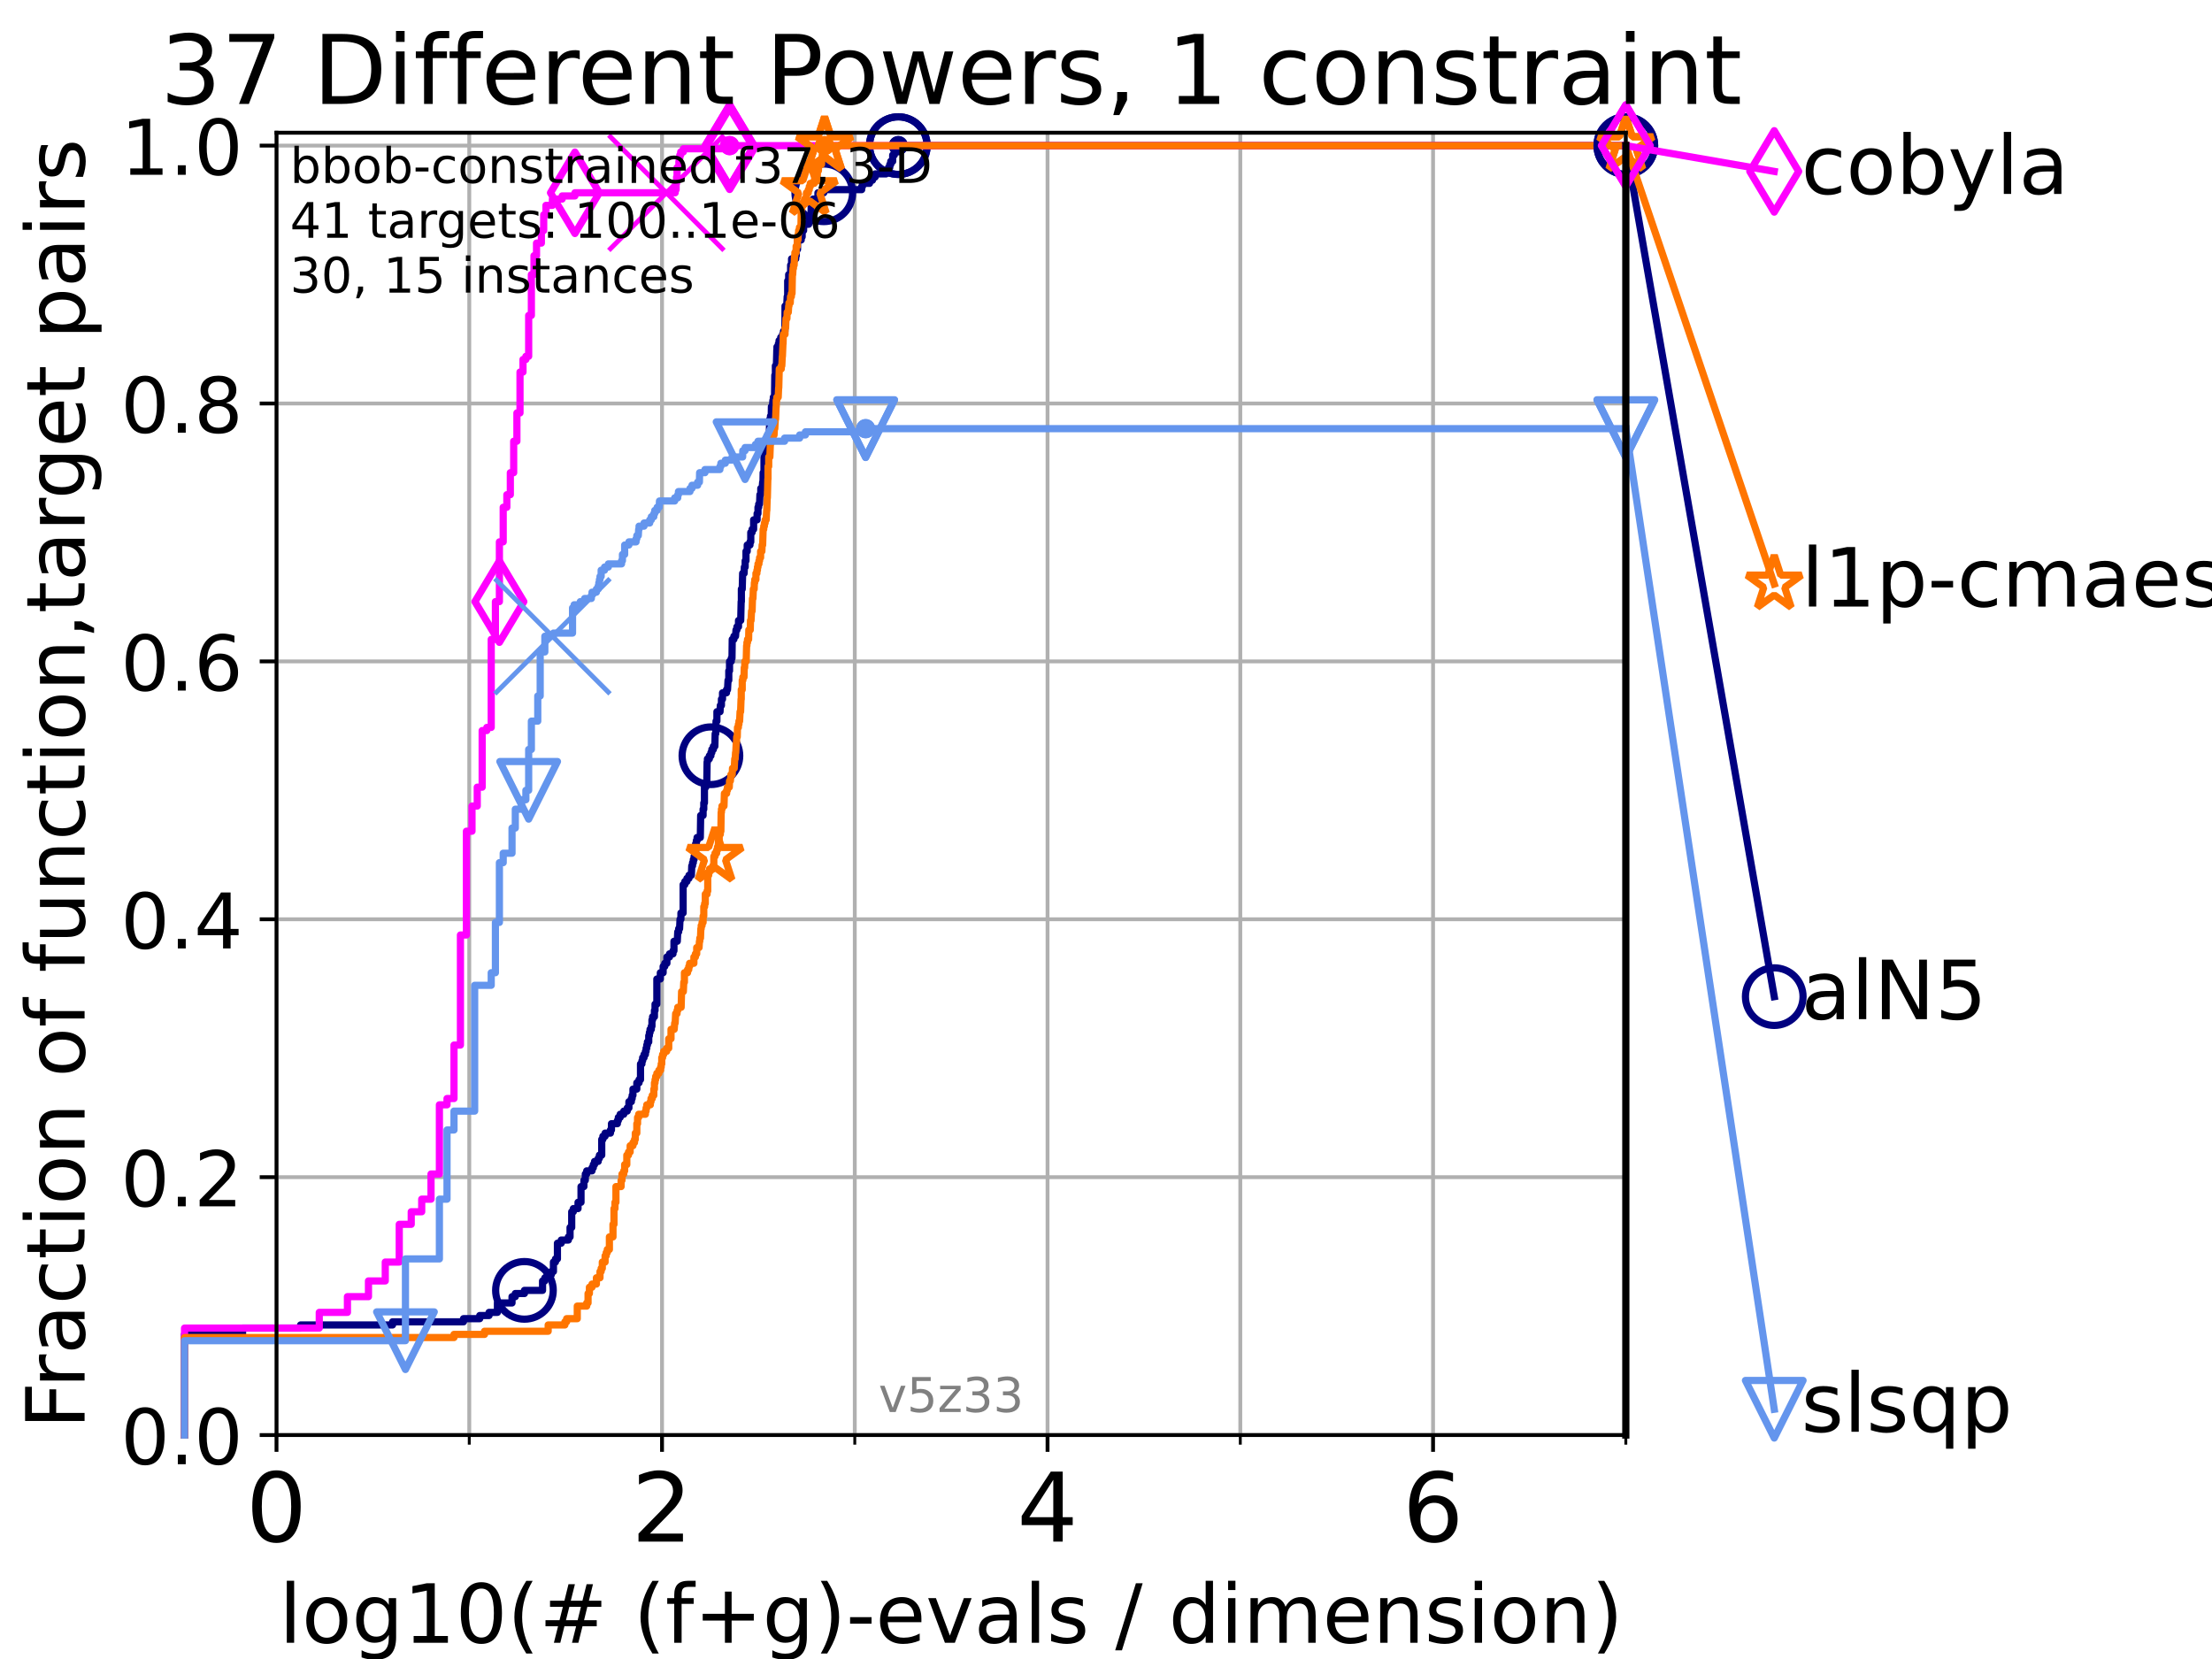 <?xml version="1.0" encoding="utf-8" standalone="no"?>
<!DOCTYPE svg PUBLIC "-//W3C//DTD SVG 1.1//EN"
  "http://www.w3.org/Graphics/SVG/1.1/DTD/svg11.dtd">
<!-- Created with matplotlib (https://matplotlib.org/) -->
<svg height="345.6pt" version="1.1" viewBox="0 0 460.8 345.6" width="460.8pt" xmlns="http://www.w3.org/2000/svg" xmlns:xlink="http://www.w3.org/1999/xlink">
 <defs>
  <style type="text/css">*{stroke-linecap:butt;stroke-linejoin:round;}</style>
 </defs>
 <g id="figure_1">
  <g id="patch_1">
   <path d="M 0 345.6 
L 460.8 345.6 
L 460.8 0 
L 0 0 
z
" style="fill:#ffffff;"/>
  </g>
  <g id="axes_1">
   <g id="patch_2">
    <path d="M 57.6 298.944 
L 338.688 298.944 
L 338.688 27.648 
L 57.6 27.648 
z
" style="fill:#ffffff;"/>
   </g>
   <g id="matplotlib.axis_1">
    <g id="xtick_1">
     <g id="line2d_1">
      <path clip-path="url(#pa26451b63c)" d="M 57.6 298.944 
L 57.6 27.648 
" style="fill:none;stroke:#b0b0b0;stroke-linecap:square;stroke-width:0.8;"/>
     </g>
     <g id="line2d_2">
      <defs>
       <path d="M 0 0 
L 0 3.5 
" id="m0a1dd7ac26" style="stroke:#000000;stroke-width:0.8;"/>
      </defs>
      <g>
       <use style="stroke:#000000;stroke-width:0.8;" x="57.6" xlink:href="#m0a1dd7ac26" y="298.944"/>
      </g>
     </g>
     <g id="text_1">
      <!-- 0 -->
      <g transform="translate(51.237 321.141)scale(0.2 -0.2)">
       <defs>
        <path d="M 31.781 66.406 
Q 24.172 66.406 20.328 58.906 
Q 16.5 51.422 16.5 36.375 
Q 16.5 21.391 20.328 13.891 
Q 24.172 6.391 31.781 6.391 
Q 39.453 6.391 43.281 13.891 
Q 47.125 21.391 47.125 36.375 
Q 47.125 51.422 43.281 58.906 
Q 39.453 66.406 31.781 66.406 
z
M 31.781 74.219 
Q 44.047 74.219 50.516 64.516 
Q 56.984 54.828 56.984 36.375 
Q 56.984 17.969 50.516 8.266 
Q 44.047 -1.422 31.781 -1.422 
Q 19.531 -1.422 13.062 8.266 
Q 6.594 17.969 6.594 36.375 
Q 6.594 54.828 13.062 64.516 
Q 19.531 74.219 31.781 74.219 
z
" id="DejaVuSans-48"/>
       </defs>
       <use xlink:href="#DejaVuSans-48"/>
      </g>
     </g>
    </g>
    <g id="xtick_2">
     <g id="line2d_3">
      <path clip-path="url(#pa26451b63c)" d="M 137.911 298.944 
L 137.911 27.648 
" style="fill:none;stroke:#b0b0b0;stroke-linecap:square;stroke-width:0.8;"/>
     </g>
     <g id="line2d_4">
      <g>
       <use style="stroke:#000000;stroke-width:0.8;" x="137.911" xlink:href="#m0a1dd7ac26" y="298.944"/>
      </g>
     </g>
     <g id="text_2">
      <!-- 2 -->
      <g transform="translate(131.548 321.141)scale(0.2 -0.2)">
       <defs>
        <path d="M 19.188 8.297 
L 53.609 8.297 
L 53.609 0 
L 7.328 0 
L 7.328 8.297 
Q 12.938 14.109 22.625 23.891 
Q 32.328 33.688 34.812 36.531 
Q 39.547 41.844 41.422 45.531 
Q 43.312 49.219 43.312 52.781 
Q 43.312 58.594 39.234 62.25 
Q 35.156 65.922 28.609 65.922 
Q 23.969 65.922 18.812 64.312 
Q 13.672 62.703 7.812 59.422 
L 7.812 69.391 
Q 13.766 71.781 18.938 73 
Q 24.125 74.219 28.422 74.219 
Q 39.75 74.219 46.484 68.547 
Q 53.219 62.891 53.219 53.422 
Q 53.219 48.922 51.531 44.891 
Q 49.859 40.875 45.406 35.406 
Q 44.188 33.984 37.641 27.219 
Q 31.109 20.453 19.188 8.297 
z
" id="DejaVuSans-50"/>
       </defs>
       <use xlink:href="#DejaVuSans-50"/>
      </g>
     </g>
    </g>
    <g id="xtick_3">
     <g id="line2d_5">
      <path clip-path="url(#pa26451b63c)" d="M 218.222 298.944 
L 218.222 27.648 
" style="fill:none;stroke:#b0b0b0;stroke-linecap:square;stroke-width:0.8;"/>
     </g>
     <g id="line2d_6">
      <g>
       <use style="stroke:#000000;stroke-width:0.8;" x="218.222" xlink:href="#m0a1dd7ac26" y="298.944"/>
      </g>
     </g>
     <g id="text_3">
      <!-- 4 -->
      <g transform="translate(211.859 321.141)scale(0.2 -0.2)">
       <defs>
        <path d="M 37.797 64.312 
L 12.891 25.391 
L 37.797 25.391 
z
M 35.203 72.906 
L 47.609 72.906 
L 47.609 25.391 
L 58.016 25.391 
L 58.016 17.188 
L 47.609 17.188 
L 47.609 0 
L 37.797 0 
L 37.797 17.188 
L 4.891 17.188 
L 4.891 26.703 
z
" id="DejaVuSans-52"/>
       </defs>
       <use xlink:href="#DejaVuSans-52"/>
      </g>
     </g>
    </g>
    <g id="xtick_4">
     <g id="line2d_7">
      <path clip-path="url(#pa26451b63c)" d="M 298.533 298.944 
L 298.533 27.648 
" style="fill:none;stroke:#b0b0b0;stroke-linecap:square;stroke-width:0.8;"/>
     </g>
     <g id="line2d_8">
      <g>
       <use style="stroke:#000000;stroke-width:0.8;" x="298.533" xlink:href="#m0a1dd7ac26" y="298.944"/>
      </g>
     </g>
     <g id="text_4">
      <!-- 6 -->
      <g transform="translate(292.17 321.141)scale(0.2 -0.2)">
       <defs>
        <path d="M 33.016 40.375 
Q 26.375 40.375 22.484 35.828 
Q 18.609 31.297 18.609 23.391 
Q 18.609 15.531 22.484 10.953 
Q 26.375 6.391 33.016 6.391 
Q 39.656 6.391 43.531 10.953 
Q 47.406 15.531 47.406 23.391 
Q 47.406 31.297 43.531 35.828 
Q 39.656 40.375 33.016 40.375 
z
M 52.594 71.297 
L 52.594 62.312 
Q 48.875 64.062 45.094 64.984 
Q 41.312 65.922 37.594 65.922 
Q 27.828 65.922 22.672 59.328 
Q 17.531 52.734 16.797 39.406 
Q 19.672 43.656 24.016 45.922 
Q 28.375 48.188 33.594 48.188 
Q 44.578 48.188 50.953 41.516 
Q 57.328 34.859 57.328 23.391 
Q 57.328 12.156 50.688 5.359 
Q 44.047 -1.422 33.016 -1.422 
Q 20.359 -1.422 13.672 8.266 
Q 6.984 17.969 6.984 36.375 
Q 6.984 53.656 15.188 63.938 
Q 23.391 74.219 37.203 74.219 
Q 40.922 74.219 44.703 73.484 
Q 48.484 72.75 52.594 71.297 
z
" id="DejaVuSans-54"/>
       </defs>
       <use xlink:href="#DejaVuSans-54"/>
      </g>
     </g>
    </g>
    <g id="xtick_5">
     <g id="line2d_9">
      <path clip-path="url(#pa26451b63c)" d="M 97.755 298.944 
L 97.755 27.648 
" style="fill:none;stroke:#b0b0b0;stroke-linecap:square;stroke-width:0.8;"/>
     </g>
     <g id="line2d_10">
      <defs>
       <path d="M 0 0 
L 0 2 
" id="m175dc3c114" style="stroke:#000000;stroke-width:0.6;"/>
      </defs>
      <g>
       <use style="stroke:#000000;stroke-width:0.6;" x="97.755" xlink:href="#m175dc3c114" y="298.944"/>
      </g>
     </g>
    </g>
    <g id="xtick_6">
     <g id="line2d_11">
      <path clip-path="url(#pa26451b63c)" d="M 178.066 298.944 
L 178.066 27.648 
" style="fill:none;stroke:#b0b0b0;stroke-linecap:square;stroke-width:0.8;"/>
     </g>
     <g id="line2d_12">
      <g>
       <use style="stroke:#000000;stroke-width:0.6;" x="178.066" xlink:href="#m175dc3c114" y="298.944"/>
      </g>
     </g>
    </g>
    <g id="xtick_7">
     <g id="line2d_13">
      <path clip-path="url(#pa26451b63c)" d="M 258.377 298.944 
L 258.377 27.648 
" style="fill:none;stroke:#b0b0b0;stroke-linecap:square;stroke-width:0.8;"/>
     </g>
     <g id="line2d_14">
      <g>
       <use style="stroke:#000000;stroke-width:0.6;" x="258.377" xlink:href="#m175dc3c114" y="298.944"/>
      </g>
     </g>
    </g>
    <g id="xtick_8">
     <g id="line2d_15">
      <path clip-path="url(#pa26451b63c)" d="M 338.688 298.944 
L 338.688 27.648 
" style="fill:none;stroke:#b0b0b0;stroke-linecap:square;stroke-width:0.8;"/>
     </g>
     <g id="line2d_16">
      <g>
       <use style="stroke:#000000;stroke-width:0.6;" x="338.688" xlink:href="#m175dc3c114" y="298.944"/>
      </g>
     </g>
    </g>
    <g id="text_5">
     <!-- log10(# (f+g)-evals / dimension) -->
     <g transform="translate(58.145 342.218)scale(0.17 -0.17)">
      <defs>
       <path d="M 9.422 75.984 
L 18.406 75.984 
L 18.406 0 
L 9.422 0 
z
" id="DejaVuSans-108"/>
       <path d="M 30.609 48.391 
Q 23.391 48.391 19.188 42.75 
Q 14.984 37.109 14.984 27.297 
Q 14.984 17.484 19.156 11.844 
Q 23.344 6.203 30.609 6.203 
Q 37.797 6.203 41.984 11.859 
Q 46.188 17.531 46.188 27.297 
Q 46.188 37.016 41.984 42.703 
Q 37.797 48.391 30.609 48.391 
z
M 30.609 56 
Q 42.328 56 49.016 48.375 
Q 55.719 40.766 55.719 27.297 
Q 55.719 13.875 49.016 6.219 
Q 42.328 -1.422 30.609 -1.422 
Q 18.844 -1.422 12.172 6.219 
Q 5.516 13.875 5.516 27.297 
Q 5.516 40.766 12.172 48.375 
Q 18.844 56 30.609 56 
z
" id="DejaVuSans-111"/>
       <path d="M 45.406 27.984 
Q 45.406 37.75 41.375 43.109 
Q 37.359 48.484 30.078 48.484 
Q 22.859 48.484 18.828 43.109 
Q 14.797 37.75 14.797 27.984 
Q 14.797 18.266 18.828 12.891 
Q 22.859 7.516 30.078 7.516 
Q 37.359 7.516 41.375 12.891 
Q 45.406 18.266 45.406 27.984 
z
M 54.391 6.781 
Q 54.391 -7.172 48.188 -13.984 
Q 42 -20.797 29.203 -20.797 
Q 24.469 -20.797 20.266 -20.094 
Q 16.062 -19.391 12.109 -17.922 
L 12.109 -9.188 
Q 16.062 -11.328 19.922 -12.344 
Q 23.781 -13.375 27.781 -13.375 
Q 36.625 -13.375 41.016 -8.766 
Q 45.406 -4.156 45.406 5.172 
L 45.406 9.625 
Q 42.625 4.781 38.281 2.391 
Q 33.938 0 27.875 0 
Q 17.828 0 11.672 7.656 
Q 5.516 15.328 5.516 27.984 
Q 5.516 40.672 11.672 48.328 
Q 17.828 56 27.875 56 
Q 33.938 56 38.281 53.609 
Q 42.625 51.219 45.406 46.391 
L 45.406 54.688 
L 54.391 54.688 
z
" id="DejaVuSans-103"/>
       <path d="M 12.406 8.297 
L 28.516 8.297 
L 28.516 63.922 
L 10.984 60.406 
L 10.984 69.391 
L 28.422 72.906 
L 38.281 72.906 
L 38.281 8.297 
L 54.391 8.297 
L 54.391 0 
L 12.406 0 
z
" id="DejaVuSans-49"/>
       <path d="M 31 75.875 
Q 24.469 64.656 21.281 53.656 
Q 18.109 42.672 18.109 31.391 
Q 18.109 20.125 21.312 9.062 
Q 24.516 -2 31 -13.188 
L 23.188 -13.188 
Q 15.875 -1.703 12.234 9.375 
Q 8.594 20.453 8.594 31.391 
Q 8.594 42.281 12.203 53.312 
Q 15.828 64.359 23.188 75.875 
z
" id="DejaVuSans-40"/>
       <path d="M 51.125 44 
L 36.922 44 
L 32.812 27.688 
L 47.125 27.688 
z
M 43.797 71.781 
L 38.719 51.516 
L 52.984 51.516 
L 58.109 71.781 
L 65.922 71.781 
L 60.891 51.516 
L 76.125 51.516 
L 76.125 44 
L 58.984 44 
L 54.984 27.688 
L 70.516 27.688 
L 70.516 20.219 
L 53.078 20.219 
L 48 0 
L 40.188 0 
L 45.219 20.219 
L 30.906 20.219 
L 25.875 0 
L 18.016 0 
L 23.094 20.219 
L 7.719 20.219 
L 7.719 27.688 
L 24.906 27.688 
L 29 44 
L 13.281 44 
L 13.281 51.516 
L 30.906 51.516 
L 35.891 71.781 
z
" id="DejaVuSans-35"/>
       <path id="DejaVuSans-32"/>
       <path d="M 37.109 75.984 
L 37.109 68.5 
L 28.516 68.5 
Q 23.688 68.5 21.797 66.547 
Q 19.922 64.594 19.922 59.516 
L 19.922 54.688 
L 34.719 54.688 
L 34.719 47.703 
L 19.922 47.703 
L 19.922 0 
L 10.891 0 
L 10.891 47.703 
L 2.297 47.703 
L 2.297 54.688 
L 10.891 54.688 
L 10.891 58.5 
Q 10.891 67.625 15.141 71.797 
Q 19.391 75.984 28.609 75.984 
z
" id="DejaVuSans-102"/>
       <path d="M 46 62.703 
L 46 35.5 
L 73.188 35.5 
L 73.188 27.203 
L 46 27.203 
L 46 0 
L 37.797 0 
L 37.797 27.203 
L 10.594 27.203 
L 10.594 35.5 
L 37.797 35.5 
L 37.797 62.703 
z
" id="DejaVuSans-43"/>
       <path d="M 8.016 75.875 
L 15.828 75.875 
Q 23.141 64.359 26.781 53.312 
Q 30.422 42.281 30.422 31.391 
Q 30.422 20.453 26.781 9.375 
Q 23.141 -1.703 15.828 -13.188 
L 8.016 -13.188 
Q 14.5 -2 17.703 9.062 
Q 20.906 20.125 20.906 31.391 
Q 20.906 42.672 17.703 53.656 
Q 14.5 64.656 8.016 75.875 
z
" id="DejaVuSans-41"/>
       <path d="M 4.891 31.391 
L 31.203 31.391 
L 31.203 23.391 
L 4.891 23.391 
z
" id="DejaVuSans-45"/>
       <path d="M 56.203 29.594 
L 56.203 25.203 
L 14.891 25.203 
Q 15.484 15.922 20.484 11.062 
Q 25.484 6.203 34.422 6.203 
Q 39.594 6.203 44.453 7.469 
Q 49.312 8.734 54.109 11.281 
L 54.109 2.781 
Q 49.266 0.734 44.188 -0.344 
Q 39.109 -1.422 33.891 -1.422 
Q 20.797 -1.422 13.156 6.188 
Q 5.516 13.812 5.516 26.812 
Q 5.516 40.234 12.766 48.109 
Q 20.016 56 32.328 56 
Q 43.359 56 49.781 48.891 
Q 56.203 41.797 56.203 29.594 
z
M 47.219 32.234 
Q 47.125 39.594 43.094 43.984 
Q 39.062 48.391 32.422 48.391 
Q 24.906 48.391 20.391 44.141 
Q 15.875 39.891 15.188 32.172 
z
" id="DejaVuSans-101"/>
       <path d="M 2.984 54.688 
L 12.5 54.688 
L 29.594 8.797 
L 46.688 54.688 
L 56.203 54.688 
L 35.688 0 
L 23.484 0 
z
" id="DejaVuSans-118"/>
       <path d="M 34.281 27.484 
Q 23.391 27.484 19.188 25 
Q 14.984 22.516 14.984 16.5 
Q 14.984 11.719 18.141 8.906 
Q 21.297 6.109 26.703 6.109 
Q 34.188 6.109 38.703 11.406 
Q 43.219 16.703 43.219 25.484 
L 43.219 27.484 
z
M 52.203 31.203 
L 52.203 0 
L 43.219 0 
L 43.219 8.297 
Q 40.141 3.328 35.547 0.953 
Q 30.953 -1.422 24.312 -1.422 
Q 15.922 -1.422 10.953 3.297 
Q 6 8.016 6 15.922 
Q 6 25.141 12.172 29.828 
Q 18.359 34.516 30.609 34.516 
L 43.219 34.516 
L 43.219 35.406 
Q 43.219 41.609 39.141 45 
Q 35.062 48.391 27.688 48.391 
Q 23 48.391 18.547 47.266 
Q 14.109 46.141 10.016 43.891 
L 10.016 52.203 
Q 14.938 54.109 19.578 55.047 
Q 24.219 56 28.609 56 
Q 40.484 56 46.344 49.844 
Q 52.203 43.703 52.203 31.203 
z
" id="DejaVuSans-97"/>
       <path d="M 44.281 53.078 
L 44.281 44.578 
Q 40.484 46.531 36.375 47.5 
Q 32.281 48.484 27.875 48.484 
Q 21.188 48.484 17.844 46.438 
Q 14.5 44.391 14.5 40.281 
Q 14.5 37.156 16.891 35.375 
Q 19.281 33.594 26.516 31.984 
L 29.594 31.297 
Q 39.156 29.25 43.188 25.516 
Q 47.219 21.781 47.219 15.094 
Q 47.219 7.469 41.188 3.016 
Q 35.156 -1.422 24.609 -1.422 
Q 20.219 -1.422 15.453 -0.562 
Q 10.688 0.297 5.422 2 
L 5.422 11.281 
Q 10.406 8.688 15.234 7.391 
Q 20.062 6.109 24.812 6.109 
Q 31.156 6.109 34.562 8.281 
Q 37.984 10.453 37.984 14.406 
Q 37.984 18.062 35.516 20.016 
Q 33.062 21.969 24.703 23.781 
L 21.578 24.516 
Q 13.234 26.266 9.516 29.906 
Q 5.812 33.547 5.812 39.891 
Q 5.812 47.609 11.281 51.797 
Q 16.75 56 26.812 56 
Q 31.781 56 36.172 55.266 
Q 40.578 54.547 44.281 53.078 
z
" id="DejaVuSans-115"/>
       <path d="M 25.391 72.906 
L 33.688 72.906 
L 8.297 -9.281 
L 0 -9.281 
z
" id="DejaVuSans-47"/>
       <path d="M 45.406 46.391 
L 45.406 75.984 
L 54.391 75.984 
L 54.391 0 
L 45.406 0 
L 45.406 8.203 
Q 42.578 3.328 38.25 0.953 
Q 33.938 -1.422 27.875 -1.422 
Q 17.969 -1.422 11.734 6.484 
Q 5.516 14.406 5.516 27.297 
Q 5.516 40.188 11.734 48.094 
Q 17.969 56 27.875 56 
Q 33.938 56 38.25 53.625 
Q 42.578 51.266 45.406 46.391 
z
M 14.797 27.297 
Q 14.797 17.391 18.875 11.75 
Q 22.953 6.109 30.078 6.109 
Q 37.203 6.109 41.297 11.75 
Q 45.406 17.391 45.406 27.297 
Q 45.406 37.203 41.297 42.844 
Q 37.203 48.484 30.078 48.484 
Q 22.953 48.484 18.875 42.844 
Q 14.797 37.203 14.797 27.297 
z
" id="DejaVuSans-100"/>
       <path d="M 9.422 54.688 
L 18.406 54.688 
L 18.406 0 
L 9.422 0 
z
M 9.422 75.984 
L 18.406 75.984 
L 18.406 64.594 
L 9.422 64.594 
z
" id="DejaVuSans-105"/>
       <path d="M 52 44.188 
Q 55.375 50.25 60.062 53.125 
Q 64.75 56 71.094 56 
Q 79.641 56 84.281 50.016 
Q 88.922 44.047 88.922 33.016 
L 88.922 0 
L 79.891 0 
L 79.891 32.719 
Q 79.891 40.578 77.094 44.375 
Q 74.312 48.188 68.609 48.188 
Q 61.625 48.188 57.562 43.547 
Q 53.516 38.922 53.516 30.906 
L 53.516 0 
L 44.484 0 
L 44.484 32.719 
Q 44.484 40.625 41.703 44.406 
Q 38.922 48.188 33.109 48.188 
Q 26.219 48.188 22.156 43.531 
Q 18.109 38.875 18.109 30.906 
L 18.109 0 
L 9.078 0 
L 9.078 54.688 
L 18.109 54.688 
L 18.109 46.188 
Q 21.188 51.219 25.484 53.609 
Q 29.781 56 35.688 56 
Q 41.656 56 45.828 52.969 
Q 50 49.953 52 44.188 
z
" id="DejaVuSans-109"/>
       <path d="M 54.891 33.016 
L 54.891 0 
L 45.906 0 
L 45.906 32.719 
Q 45.906 40.484 42.875 44.328 
Q 39.844 48.188 33.797 48.188 
Q 26.516 48.188 22.312 43.547 
Q 18.109 38.922 18.109 30.906 
L 18.109 0 
L 9.078 0 
L 9.078 54.688 
L 18.109 54.688 
L 18.109 46.188 
Q 21.344 51.125 25.703 53.562 
Q 30.078 56 35.797 56 
Q 45.219 56 50.047 50.172 
Q 54.891 44.344 54.891 33.016 
z
" id="DejaVuSans-110"/>
      </defs>
      <use xlink:href="#DejaVuSans-108"/>
      <use x="27.783" xlink:href="#DejaVuSans-111"/>
      <use x="88.965" xlink:href="#DejaVuSans-103"/>
      <use x="152.441" xlink:href="#DejaVuSans-49"/>
      <use x="216.064" xlink:href="#DejaVuSans-48"/>
      <use x="279.688" xlink:href="#DejaVuSans-40"/>
      <use x="318.701" xlink:href="#DejaVuSans-35"/>
      <use x="402.49" xlink:href="#DejaVuSans-32"/>
      <use x="434.277" xlink:href="#DejaVuSans-40"/>
      <use x="473.291" xlink:href="#DejaVuSans-102"/>
      <use x="508.496" xlink:href="#DejaVuSans-43"/>
      <use x="592.285" xlink:href="#DejaVuSans-103"/>
      <use x="655.762" xlink:href="#DejaVuSans-41"/>
      <use x="694.775" xlink:href="#DejaVuSans-45"/>
      <use x="730.859" xlink:href="#DejaVuSans-101"/>
      <use x="792.383" xlink:href="#DejaVuSans-118"/>
      <use x="851.562" xlink:href="#DejaVuSans-97"/>
      <use x="912.842" xlink:href="#DejaVuSans-108"/>
      <use x="940.625" xlink:href="#DejaVuSans-115"/>
      <use x="992.725" xlink:href="#DejaVuSans-32"/>
      <use x="1024.512" xlink:href="#DejaVuSans-47"/>
      <use x="1058.203" xlink:href="#DejaVuSans-32"/>
      <use x="1089.99" xlink:href="#DejaVuSans-100"/>
      <use x="1153.467" xlink:href="#DejaVuSans-105"/>
      <use x="1181.25" xlink:href="#DejaVuSans-109"/>
      <use x="1278.662" xlink:href="#DejaVuSans-101"/>
      <use x="1340.186" xlink:href="#DejaVuSans-110"/>
      <use x="1403.564" xlink:href="#DejaVuSans-115"/>
      <use x="1455.664" xlink:href="#DejaVuSans-105"/>
      <use x="1483.447" xlink:href="#DejaVuSans-111"/>
      <use x="1544.629" xlink:href="#DejaVuSans-110"/>
      <use x="1608.008" xlink:href="#DejaVuSans-41"/>
     </g>
    </g>
   </g>
   <g id="matplotlib.axis_2">
    <g id="ytick_1">
     <g id="line2d_17">
      <path clip-path="url(#pa26451b63c)" d="M 57.6 298.944 
L 338.688 298.944 
" style="fill:none;stroke:#b0b0b0;stroke-linecap:square;stroke-width:0.8;"/>
     </g>
     <g id="line2d_18">
      <defs>
       <path d="M 0 0 
L -3.5 0 
" id="mad95cd9cbc" style="stroke:#000000;stroke-width:0.8;"/>
      </defs>
      <g>
       <use style="stroke:#000000;stroke-width:0.8;" x="57.6" xlink:href="#mad95cd9cbc" y="298.944"/>
      </g>
     </g>
     <g id="text_6">
      <!-- 0.0 -->
      <g transform="translate(25.155 305.023)scale(0.16 -0.16)">
       <defs>
        <path d="M 10.688 12.406 
L 21 12.406 
L 21 0 
L 10.688 0 
z
" id="DejaVuSans-46"/>
       </defs>
       <use xlink:href="#DejaVuSans-48"/>
       <use x="63.623" xlink:href="#DejaVuSans-46"/>
       <use x="95.41" xlink:href="#DejaVuSans-48"/>
      </g>
     </g>
    </g>
    <g id="ytick_2">
     <g id="line2d_19">
      <path clip-path="url(#pa26451b63c)" d="M 57.6 245.222 
L 338.688 245.222 
" style="fill:none;stroke:#b0b0b0;stroke-linecap:square;stroke-width:0.8;"/>
     </g>
     <g id="line2d_20">
      <g>
       <use style="stroke:#000000;stroke-width:0.8;" x="57.6" xlink:href="#mad95cd9cbc" y="245.222"/>
      </g>
     </g>
     <g id="text_7">
      <!-- 0.2 -->
      <g transform="translate(25.155 251.301)scale(0.16 -0.16)">
       <use xlink:href="#DejaVuSans-48"/>
       <use x="63.623" xlink:href="#DejaVuSans-46"/>
       <use x="95.41" xlink:href="#DejaVuSans-50"/>
      </g>
     </g>
    </g>
    <g id="ytick_3">
     <g id="line2d_21">
      <path clip-path="url(#pa26451b63c)" d="M 57.6 191.5 
L 338.688 191.5 
" style="fill:none;stroke:#b0b0b0;stroke-linecap:square;stroke-width:0.8;"/>
     </g>
     <g id="line2d_22">
      <g>
       <use style="stroke:#000000;stroke-width:0.8;" x="57.6" xlink:href="#mad95cd9cbc" y="191.5"/>
      </g>
     </g>
     <g id="text_8">
      <!-- 0.4 -->
      <g transform="translate(25.155 197.579)scale(0.16 -0.16)">
       <use xlink:href="#DejaVuSans-48"/>
       <use x="63.623" xlink:href="#DejaVuSans-46"/>
       <use x="95.41" xlink:href="#DejaVuSans-52"/>
      </g>
     </g>
    </g>
    <g id="ytick_4">
     <g id="line2d_23">
      <path clip-path="url(#pa26451b63c)" d="M 57.6 137.778 
L 338.688 137.778 
" style="fill:none;stroke:#b0b0b0;stroke-linecap:square;stroke-width:0.8;"/>
     </g>
     <g id="line2d_24">
      <g>
       <use style="stroke:#000000;stroke-width:0.8;" x="57.6" xlink:href="#mad95cd9cbc" y="137.778"/>
      </g>
     </g>
     <g id="text_9">
      <!-- 0.6 -->
      <g transform="translate(25.155 143.857)scale(0.16 -0.16)">
       <use xlink:href="#DejaVuSans-48"/>
       <use x="63.623" xlink:href="#DejaVuSans-46"/>
       <use x="95.41" xlink:href="#DejaVuSans-54"/>
      </g>
     </g>
    </g>
    <g id="ytick_5">
     <g id="line2d_25">
      <path clip-path="url(#pa26451b63c)" d="M 57.6 84.056 
L 338.688 84.056 
" style="fill:none;stroke:#b0b0b0;stroke-linecap:square;stroke-width:0.8;"/>
     </g>
     <g id="line2d_26">
      <g>
       <use style="stroke:#000000;stroke-width:0.8;" x="57.6" xlink:href="#mad95cd9cbc" y="84.056"/>
      </g>
     </g>
     <g id="text_10">
      <!-- 0.8 -->
      <g transform="translate(25.155 90.135)scale(0.16 -0.16)">
       <defs>
        <path d="M 31.781 34.625 
Q 24.75 34.625 20.719 30.859 
Q 16.703 27.094 16.703 20.516 
Q 16.703 13.922 20.719 10.156 
Q 24.75 6.391 31.781 6.391 
Q 38.812 6.391 42.859 10.172 
Q 46.922 13.969 46.922 20.516 
Q 46.922 27.094 42.891 30.859 
Q 38.875 34.625 31.781 34.625 
z
M 21.922 38.812 
Q 15.578 40.375 12.031 44.719 
Q 8.5 49.078 8.5 55.328 
Q 8.5 64.062 14.719 69.141 
Q 20.953 74.219 31.781 74.219 
Q 42.672 74.219 48.875 69.141 
Q 55.078 64.062 55.078 55.328 
Q 55.078 49.078 51.531 44.719 
Q 48 40.375 41.703 38.812 
Q 48.828 37.156 52.797 32.312 
Q 56.781 27.484 56.781 20.516 
Q 56.781 9.906 50.312 4.234 
Q 43.844 -1.422 31.781 -1.422 
Q 19.734 -1.422 13.25 4.234 
Q 6.781 9.906 6.781 20.516 
Q 6.781 27.484 10.781 32.312 
Q 14.797 37.156 21.922 38.812 
z
M 18.312 54.391 
Q 18.312 48.734 21.844 45.562 
Q 25.391 42.391 31.781 42.391 
Q 38.141 42.391 41.719 45.562 
Q 45.312 48.734 45.312 54.391 
Q 45.312 60.062 41.719 63.234 
Q 38.141 66.406 31.781 66.406 
Q 25.391 66.406 21.844 63.234 
Q 18.312 60.062 18.312 54.391 
z
" id="DejaVuSans-56"/>
       </defs>
       <use xlink:href="#DejaVuSans-48"/>
       <use x="63.623" xlink:href="#DejaVuSans-46"/>
       <use x="95.41" xlink:href="#DejaVuSans-56"/>
      </g>
     </g>
    </g>
    <g id="ytick_6">
     <g id="line2d_27">
      <path clip-path="url(#pa26451b63c)" d="M 57.6 30.334 
L 338.688 30.334 
" style="fill:none;stroke:#b0b0b0;stroke-linecap:square;stroke-width:0.8;"/>
     </g>
     <g id="line2d_28">
      <g>
       <use style="stroke:#000000;stroke-width:0.8;" x="57.6" xlink:href="#mad95cd9cbc" y="30.334"/>
      </g>
     </g>
     <g id="text_11">
      <!-- 1.0 -->
      <g transform="translate(25.155 36.413)scale(0.16 -0.16)">
       <use xlink:href="#DejaVuSans-49"/>
       <use x="63.623" xlink:href="#DejaVuSans-46"/>
       <use x="95.41" xlink:href="#DejaVuSans-48"/>
      </g>
     </g>
    </g>
    <g id="text_12">
     <!-- Fraction of function,target pairs -->
     <g transform="translate(17.62 297.681)rotate(-90)scale(0.17 -0.17)">
      <defs>
       <path d="M 9.812 72.906 
L 51.703 72.906 
L 51.703 64.594 
L 19.672 64.594 
L 19.672 43.109 
L 48.578 43.109 
L 48.578 34.812 
L 19.672 34.812 
L 19.672 0 
L 9.812 0 
z
" id="DejaVuSans-70"/>
       <path d="M 41.109 46.297 
Q 39.594 47.172 37.812 47.578 
Q 36.031 48 33.891 48 
Q 26.266 48 22.188 43.047 
Q 18.109 38.094 18.109 28.812 
L 18.109 0 
L 9.078 0 
L 9.078 54.688 
L 18.109 54.688 
L 18.109 46.188 
Q 20.953 51.172 25.484 53.578 
Q 30.031 56 36.531 56 
Q 37.453 56 38.578 55.875 
Q 39.703 55.766 41.062 55.516 
z
" id="DejaVuSans-114"/>
       <path d="M 48.781 52.594 
L 48.781 44.188 
Q 44.969 46.297 41.141 47.344 
Q 37.312 48.391 33.406 48.391 
Q 24.656 48.391 19.812 42.844 
Q 14.984 37.312 14.984 27.297 
Q 14.984 17.281 19.812 11.734 
Q 24.656 6.203 33.406 6.203 
Q 37.312 6.203 41.141 7.25 
Q 44.969 8.297 48.781 10.406 
L 48.781 2.094 
Q 45.016 0.344 40.984 -0.531 
Q 36.969 -1.422 32.422 -1.422 
Q 20.062 -1.422 12.781 6.344 
Q 5.516 14.109 5.516 27.297 
Q 5.516 40.672 12.859 48.328 
Q 20.219 56 33.016 56 
Q 37.156 56 41.109 55.141 
Q 45.062 54.297 48.781 52.594 
z
" id="DejaVuSans-99"/>
       <path d="M 18.312 70.219 
L 18.312 54.688 
L 36.812 54.688 
L 36.812 47.703 
L 18.312 47.703 
L 18.312 18.016 
Q 18.312 11.328 20.141 9.422 
Q 21.969 7.516 27.594 7.516 
L 36.812 7.516 
L 36.812 0 
L 27.594 0 
Q 17.188 0 13.234 3.875 
Q 9.281 7.766 9.281 18.016 
L 9.281 47.703 
L 2.688 47.703 
L 2.688 54.688 
L 9.281 54.688 
L 9.281 70.219 
z
" id="DejaVuSans-116"/>
       <path d="M 8.5 21.578 
L 8.5 54.688 
L 17.484 54.688 
L 17.484 21.922 
Q 17.484 14.156 20.5 10.266 
Q 23.531 6.391 29.594 6.391 
Q 36.859 6.391 41.078 11.031 
Q 45.312 15.672 45.312 23.688 
L 45.312 54.688 
L 54.297 54.688 
L 54.297 0 
L 45.312 0 
L 45.312 8.406 
Q 42.047 3.422 37.719 1 
Q 33.406 -1.422 27.688 -1.422 
Q 18.266 -1.422 13.375 4.438 
Q 8.5 10.297 8.5 21.578 
z
M 31.109 56 
z
" id="DejaVuSans-117"/>
       <path d="M 11.719 12.406 
L 22.016 12.406 
L 22.016 4 
L 14.016 -11.625 
L 7.719 -11.625 
L 11.719 4 
z
" id="DejaVuSans-44"/>
       <path d="M 18.109 8.203 
L 18.109 -20.797 
L 9.078 -20.797 
L 9.078 54.688 
L 18.109 54.688 
L 18.109 46.391 
Q 20.953 51.266 25.266 53.625 
Q 29.594 56 35.594 56 
Q 45.562 56 51.781 48.094 
Q 58.016 40.188 58.016 27.297 
Q 58.016 14.406 51.781 6.484 
Q 45.562 -1.422 35.594 -1.422 
Q 29.594 -1.422 25.266 0.953 
Q 20.953 3.328 18.109 8.203 
z
M 48.688 27.297 
Q 48.688 37.203 44.609 42.844 
Q 40.531 48.484 33.406 48.484 
Q 26.266 48.484 22.188 42.844 
Q 18.109 37.203 18.109 27.297 
Q 18.109 17.391 22.188 11.75 
Q 26.266 6.109 33.406 6.109 
Q 40.531 6.109 44.609 11.75 
Q 48.688 17.391 48.688 27.297 
z
" id="DejaVuSans-112"/>
      </defs>
      <use xlink:href="#DejaVuSans-70"/>
      <use x="50.27" xlink:href="#DejaVuSans-114"/>
      <use x="91.383" xlink:href="#DejaVuSans-97"/>
      <use x="152.662" xlink:href="#DejaVuSans-99"/>
      <use x="207.643" xlink:href="#DejaVuSans-116"/>
      <use x="246.852" xlink:href="#DejaVuSans-105"/>
      <use x="274.635" xlink:href="#DejaVuSans-111"/>
      <use x="335.816" xlink:href="#DejaVuSans-110"/>
      <use x="399.195" xlink:href="#DejaVuSans-32"/>
      <use x="430.982" xlink:href="#DejaVuSans-111"/>
      <use x="492.164" xlink:href="#DejaVuSans-102"/>
      <use x="527.369" xlink:href="#DejaVuSans-32"/>
      <use x="559.156" xlink:href="#DejaVuSans-102"/>
      <use x="594.361" xlink:href="#DejaVuSans-117"/>
      <use x="657.74" xlink:href="#DejaVuSans-110"/>
      <use x="721.119" xlink:href="#DejaVuSans-99"/>
      <use x="776.1" xlink:href="#DejaVuSans-116"/>
      <use x="815.309" xlink:href="#DejaVuSans-105"/>
      <use x="843.092" xlink:href="#DejaVuSans-111"/>
      <use x="904.273" xlink:href="#DejaVuSans-110"/>
      <use x="967.652" xlink:href="#DejaVuSans-44"/>
      <use x="999.439" xlink:href="#DejaVuSans-116"/>
      <use x="1038.648" xlink:href="#DejaVuSans-97"/>
      <use x="1099.928" xlink:href="#DejaVuSans-114"/>
      <use x="1139.291" xlink:href="#DejaVuSans-103"/>
      <use x="1202.768" xlink:href="#DejaVuSans-101"/>
      <use x="1264.291" xlink:href="#DejaVuSans-116"/>
      <use x="1303.5" xlink:href="#DejaVuSans-32"/>
      <use x="1335.287" xlink:href="#DejaVuSans-112"/>
      <use x="1398.764" xlink:href="#DejaVuSans-97"/>
      <use x="1460.043" xlink:href="#DejaVuSans-105"/>
      <use x="1487.826" xlink:href="#DejaVuSans-114"/>
      <use x="1528.939" xlink:href="#DejaVuSans-115"/>
     </g>
    </g>
   </g>
   <g id="line2d_29">
    <defs>
     <path d="M 0 1.5 
C 0.398 1.5 0.779 1.342 1.061 1.061 
C 1.342 0.779 1.5 0.398 1.5 0 
C 1.5 -0.398 1.342 -0.779 1.061 -1.061 
C 0.779 -1.342 0.398 -1.5 0 -1.5 
C -0.398 -1.5 -0.779 -1.342 -1.061 -1.061 
C -1.342 -0.779 -1.5 -0.398 -1.5 0 
C -1.5 0.398 -1.342 0.779 -1.061 1.061 
C -0.779 1.342 -0.398 1.5 0 1.5 
z
" id="ma9990d5e74" style="stroke:#000080;"/>
    </defs>
    <g>
     <use style="fill:#000080;stroke:#000080;" x="187.134" xlink:href="#ma9990d5e74" y="30.334"/>
     <use style="fill:#000080;stroke:#000080;" x="187.134" xlink:href="#ma9990d5e74" y="30.334"/>
    </g>
   </g>
   <g id="line2d_30">
    <path d="M 38.441 298.944 
L 38.441 277.979 
L 50.529 277.979 
L 50.529 276.669 
L 62.617 276.669 
L 62.617 276.014 
L 81.776 276.014 
L 81.776 275.359 
L 96.552 275.359 
L 96.552 274.704 
L 99.938 274.704 
L 99.938 274.048 
L 101.878 274.048 
L 101.878 273.393 
L 103.623 273.393 
L 103.623 271.428 
L 106.664 271.428 
L 106.664 270.118 
L 107.348 270.118 
L 107.348 269.462 
L 109.252 269.462 
L 109.252 268.807 
L 113.023 268.807 
L 113.023 266.842 
L 113.501 266.842 
L 113.501 266.187 
L 113.966 266.187 
L 113.966 265.532 
L 114.86 265.532 
L 114.86 264.876 
L 115.291 264.876 
L 115.291 262.911 
L 115.711 262.911 
L 115.711 262.256 
L 116.122 262.256 
L 116.122 258.98 
L 116.914 258.98 
L 116.914 258.325 
L 118.4 258.325 
L 118.4 257.67 
L 118.752 257.67 
L 118.752 255.704 
L 119.097 255.704 
L 119.097 252.429 
L 119.436 252.429 
L 119.436 251.773 
L 120.414 251.773 
L 120.414 250.463 
L 121.037 250.463 
L 121.037 247.187 
L 121.638 247.187 
L 121.638 245.877 
L 121.931 245.877 
L 121.931 244.567 
L 122.22 244.567 
L 122.22 243.912 
L 123.327 243.912 
L 123.327 243.257 
L 123.594 243.257 
L 123.594 242.601 
L 123.856 242.601 
L 123.856 241.946 
L 124.62 241.946 
L 124.62 241.291 
L 124.867 241.291 
L 124.867 240.636 
L 125.352 240.636 
L 125.352 237.36 
L 125.589 237.36 
L 125.589 236.705 
L 126.054 236.705 
L 126.054 236.05 
L 127.165 236.05 
L 127.165 235.395 
L 127.379 235.395 
L 127.379 234.085 
L 128.611 234.085 
L 128.611 233.429 
L 128.808 233.429 
L 128.808 232.774 
L 129.195 232.774 
L 129.195 232.119 
L 129.945 232.119 
L 129.945 231.464 
L 130.665 231.464 
L 130.665 230.809 
L 131.013 230.809 
L 131.013 229.499 
L 131.524 229.499 
L 131.524 228.843 
L 131.691 228.843 
L 131.691 228.188 
L 131.856 228.188 
L 131.856 226.878 
L 132.66 226.878 
L 132.66 225.568 
L 133.125 225.568 
L 133.125 224.912 
L 133.428 224.912 
L 133.428 221.637 
L 133.726 221.637 
L 133.726 220.982 
L 133.873 220.982 
L 133.873 220.326 
L 134.164 220.326 
L 134.164 219.671 
L 134.45 219.671 
L 134.45 219.016 
L 134.591 219.016 
L 134.591 218.361 
L 134.731 218.361 
L 134.731 217.706 
L 134.87 217.706 
L 134.87 217.051 
L 135.145 217.051 
L 135.145 215.74 
L 135.281 215.74 
L 135.281 215.085 
L 135.415 215.085 
L 135.415 214.43 
L 135.682 214.43 
L 135.682 213.775 
L 135.813 213.775 
L 135.813 212.465 
L 135.944 212.465 
L 135.944 211.81 
L 136.33 211.81 
L 136.33 210.499 
L 136.457 210.499 
L 136.457 209.189 
L 136.832 209.189 
L 136.832 203.948 
L 137.559 203.948 
L 137.559 202.638 
L 138.142 202.638 
L 138.142 201.327 
L 138.483 201.327 
L 138.483 200.672 
L 138.927 200.672 
L 138.927 199.362 
L 139.467 199.362 
L 139.467 198.707 
L 140.196 198.707 
L 140.196 198.052 
L 140.399 198.052 
L 140.399 196.086 
L 141.09 196.086 
L 141.187 194.121 
L 141.379 194.121 
L 141.379 193.465 
L 141.568 193.465 
L 141.662 191.5 
L 141.849 191.5 
L 141.849 190.19 
L 142.307 190.19 
L 142.307 184.293 
L 142.664 184.293 
L 142.664 183.638 
L 143.101 183.638 
L 143.101 182.983 
L 143.528 182.983 
L 143.528 182.328 
L 144.026 182.328 
L 144.108 180.363 
L 144.27 180.363 
L 144.27 179.707 
L 144.431 179.707 
L 144.431 179.052 
L 144.59 179.052 
L 144.59 178.397 
L 144.748 178.397 
L 144.748 177.742 
L 144.904 177.742 
L 144.904 175.777 
L 145.059 175.777 
L 145.059 175.121 
L 145.213 175.121 
L 145.213 174.466 
L 145.888 174.466 
L 145.961 169.88 
L 146.467 169.88 
L 146.467 168.57 
L 146.609 168.57 
L 146.609 167.26 
L 146.749 167.26 
L 146.749 163.984 
L 147.027 163.984 
L 147.027 163.329 
L 147.233 163.329 
L 147.301 158.743 
L 147.369 158.743 
L 147.369 158.088 
L 147.77 158.088 
L 147.77 157.432 
L 148.097 157.432 
L 148.097 156.777 
L 148.29 156.777 
L 148.29 156.122 
L 148.608 156.122 
L 148.608 155.467 
L 148.92 155.467 
L 148.982 152.846 
L 149.104 152.846 
L 149.165 150.226 
L 149.347 150.226 
L 149.347 148.26 
L 149.999 148.26 
L 150.057 146.95 
L 150.287 146.95 
L 150.287 145.64 
L 150.514 145.64 
L 150.514 144.33 
L 151.341 144.33 
L 151.341 143.674 
L 151.555 143.674 
L 151.661 141.709 
L 151.819 141.709 
L 151.819 139.743 
L 151.975 139.743 
L 151.975 137.778 
L 152.335 137.778 
L 152.335 137.123 
L 152.487 137.123 
L 152.537 133.192 
L 152.885 133.192 
L 152.885 132.537 
L 153.227 132.537 
L 153.323 131.227 
L 153.514 131.227 
L 153.514 130.571 
L 153.844 130.571 
L 153.844 129.261 
L 154.304 129.261 
L 154.395 125.33 
L 154.44 125.33 
L 154.44 122.71 
L 154.619 122.71 
L 154.708 119.434 
L 155.016 119.434 
L 155.059 118.124 
L 155.232 118.124 
L 155.232 116.813 
L 155.404 116.813 
L 155.404 114.848 
L 155.658 114.848 
L 155.658 113.538 
L 156.236 113.538 
L 156.236 112.883 
L 156.398 112.883 
L 156.398 110.917 
L 156.678 110.917 
L 156.678 110.262 
L 156.992 110.262 
L 156.992 108.296 
L 157.717 108.296 
L 157.717 106.986 
L 157.902 106.986 
L 157.902 105.676 
L 158.049 105.676 
L 158.049 105.021 
L 158.232 105.021 
L 158.304 103.055 
L 158.484 103.055 
L 158.484 101.745 
L 158.767 101.745 
L 158.872 100.435 
L 158.942 100.435 
L 158.977 98.469 
L 159.15 98.469 
L 159.15 93.228 
L 159.321 93.228 
L 159.355 91.918 
L 159.923 91.918 
L 159.923 90.608 
L 160.249 90.608 
L 160.346 87.332 
L 160.506 87.332 
L 160.506 86.677 
L 160.664 86.677 
L 160.696 84.711 
L 160.915 84.711 
L 161.008 83.401 
L 161.1 83.401 
L 161.1 82.746 
L 161.345 82.746 
L 161.405 78.16 
L 161.526 78.16 
L 161.526 76.194 
L 161.735 76.194 
L 161.823 72.919 
L 161.853 72.919 
L 161.853 72.263 
L 162.145 72.263 
L 162.145 71.608 
L 162.289 71.608 
L 162.289 70.953 
L 162.631 70.953 
L 162.631 70.298 
L 163.021 70.298 
L 163.021 69.643 
L 163.212 69.643 
L 163.212 68.988 
L 163.51 68.988 
L 163.536 63.747 
L 163.881 63.747 
L 163.985 61.781 
L 164.089 61.781 
L 164.089 58.505 
L 164.295 58.505 
L 164.295 57.195 
L 164.7 57.195 
L 164.7 55.23 
L 164.899 55.23 
L 164.899 53.919 
L 165.768 53.919 
L 165.768 53.264 
L 165.885 53.264 
L 165.885 51.954 
L 166.14 51.954 
L 166.14 49.988 
L 166.906 49.988 
L 166.906 49.333 
L 167.104 49.333 
L 167.104 48.023 
L 167.406 48.023 
L 167.406 46.713 
L 168.466 46.713 
L 168.466 46.058 
L 168.924 46.058 
L 169.002 42.127 
L 169.389 42.127 
L 169.389 41.472 
L 170.392 41.472 
L 170.392 40.161 
L 171.612 40.161 
L 171.612 39.506 
L 179.505 39.506 
L 179.505 38.851 
L 179.665 38.851 
L 179.665 38.196 
L 181.139 38.196 
L 181.139 37.541 
L 181.761 37.541 
L 181.761 36.886 
L 182.308 36.886 
L 182.308 36.23 
L 184.562 36.23 
L 184.562 35.575 
L 185.075 35.575 
L 185.075 34.92 
L 185.353 34.92 
L 185.353 34.265 
L 185.558 34.265 
L 185.558 33.61 
L 185.962 33.61 
L 185.962 32.3 
L 186.306 32.3 
L 186.306 30.989 
L 187.134 30.989 
L 187.134 30.334 
L 338.688 30.334 
L 338.688 30.334 
" style="fill:none;stroke:#000080;stroke-linecap:square;stroke-width:1.5;"/>
   </g>
   <g id="line2d_31">
    <defs>
     <path d="M 0 6 
C 1.591 6 3.117 5.368 4.243 4.243 
C 5.368 3.117 6 1.591 6 0 
C 6 -1.591 5.368 -3.117 4.243 -4.243 
C 3.117 -5.368 1.591 -6 0 -6 
C -1.591 -6 -3.117 -5.368 -4.243 -4.243 
C -5.368 -3.117 -6 -1.591 -6 0 
C -6 1.591 -5.368 3.117 -4.243 4.243 
C -3.117 5.368 -1.591 6 0 6 
z
" id="m623491aa9f" style="stroke:#000080;stroke-width:1.5;"/>
    </defs>
    <g>
     <use style="fill-opacity:0;stroke:#000080;stroke-width:1.5;" x="109.252" xlink:href="#m623491aa9f" y="268.807"/>
     <use style="fill-opacity:0;stroke:#000080;stroke-width:1.5;" x="148.097" xlink:href="#m623491aa9f" y="157.432"/>
     <use style="fill-opacity:0;stroke:#000080;stroke-width:1.5;" x="171.612" xlink:href="#m623491aa9f" y="40.161"/>
     <use style="fill-opacity:0;stroke:#000080;stroke-width:1.5;" x="187.134" xlink:href="#m623491aa9f" y="30.334"/>
     <use style="fill-opacity:0;stroke:#000080;stroke-width:1.5;" x="187.134" xlink:href="#m623491aa9f" y="30.334"/>
     <use style="fill-opacity:0;stroke:#000080;stroke-width:1.5;" x="338.688" xlink:href="#m623491aa9f" y="30.334"/>
    </g>
   </g>
   <g id="line2d_32">
    <path style="fill:none;stroke:#000080;stroke-linecap:square;stroke-width:1.5;"/>
    <g/>
   </g>
   <g id="line2d_33">
    <defs>
     <path d="M 0 1.5 
C 0.398 1.5 0.779 1.342 1.061 1.061 
C 1.342 0.779 1.5 0.398 1.5 0 
C 1.5 -0.398 1.342 -0.779 1.061 -1.061 
C 0.779 -1.342 0.398 -1.5 0 -1.5 
C -0.398 -1.5 -0.779 -1.342 -1.061 -1.061 
C -1.342 -0.779 -1.5 -0.398 -1.5 0 
C -1.5 0.398 -1.342 0.779 -1.061 1.061 
C -0.779 1.342 -0.398 1.5 0 1.5 
z
" id="mc103492f8e" style="stroke:#ff00ff;"/>
    </defs>
    <g>
     <use style="fill:#ff00ff;stroke:#ff00ff;" x="152.001" xlink:href="#mc103492f8e" y="30.334"/>
     <use style="fill:#ff00ff;stroke:#ff00ff;" x="152.001" xlink:href="#mc103492f8e" y="30.334"/>
    </g>
   </g>
   <g id="line2d_34">
    <path d="M 38.441 298.944 
L 38.441 276.669 
L 66.508 276.669 
L 66.508 273.393 
L 72.376 273.393 
L 72.376 270.118 
L 76.759 270.118 
L 76.759 266.842 
L 80.259 266.842 
L 80.259 262.911 
L 83.172 262.911 
L 83.172 255.049 
L 85.667 255.049 
L 85.667 252.429 
L 87.85 252.429 
L 87.85 249.808 
L 89.79 249.808 
L 89.79 244.567 
L 91.535 244.567 
L 91.535 230.154 
L 93.122 230.154 
L 93.122 228.843 
L 94.576 228.843 
L 94.576 217.706 
L 95.918 217.706 
L 95.918 194.776 
L 97.164 194.776 
L 97.164 173.156 
L 98.327 173.156 
L 98.327 167.915 
L 99.418 167.915 
L 99.418 163.984 
L 100.444 163.984 
L 100.444 152.191 
L 101.413 152.191 
L 101.413 151.536 
L 102.331 151.536 
L 102.331 133.192 
L 103.203 133.192 
L 103.203 125.33 
L 104.034 125.33 
L 104.034 112.883 
L 104.826 112.883 
L 104.826 105.676 
L 105.585 105.676 
L 105.585 103.055 
L 106.312 103.055 
L 106.312 98.469 
L 107.009 98.469 
L 107.009 91.918 
L 107.68 91.918 
L 107.68 86.022 
L 108.326 86.022 
L 108.326 77.505 
L 108.949 77.505 
L 108.949 74.884 
L 109.55 74.884 
L 109.55 74.229 
L 110.132 74.229 
L 110.132 65.712 
L 110.694 65.712 
L 110.694 57.195 
L 111.239 57.195 
L 111.239 53.264 
L 111.768 53.264 
L 111.768 50.644 
L 112.779 50.644 
L 112.779 48.023 
L 113.264 48.023 
L 113.264 44.747 
L 113.735 44.747 
L 113.735 42.782 
L 115.077 42.782 
L 115.077 41.472 
L 117.107 41.472 
L 117.107 40.816 
L 119.768 40.816 
L 119.768 40.161 
L 140.649 40.161 
L 140.649 39.506 
L 140.847 39.506 
L 140.847 38.196 
L 140.944 38.196 
L 140.944 36.886 
L 141.042 36.886 
L 141.042 34.92 
L 141.426 34.92 
L 141.426 33.61 
L 141.521 33.61 
L 141.521 32.955 
L 141.615 32.955 
L 141.615 32.3 
L 141.802 32.3 
L 141.802 31.644 
L 142.352 31.644 
L 142.352 30.989 
L 152.001 30.989 
L 152.001 30.334 
L 338.688 30.334 
" style="fill:none;stroke:#ff00ff;stroke-linecap:square;stroke-width:1.5;"/>
   </g>
   <g id="line2d_35">
    <defs>
     <path d="M -0 8.485 
L 5.091 0 
L 0 -8.485 
L -5.091 -0 
z
" id="m62f5773c96" style="stroke:#ff00ff;stroke-linejoin:miter;stroke-width:1.5;"/>
    </defs>
    <g>
     <use style="fill-opacity:0;stroke:#ff00ff;stroke-linejoin:miter;stroke-width:1.5;" x="104.034" xlink:href="#m62f5773c96" y="125.33"/>
     <use style="fill-opacity:0;stroke:#ff00ff;stroke-linejoin:miter;stroke-width:1.5;" x="119.768" xlink:href="#m62f5773c96" y="40.161"/>
     <use style="fill-opacity:0;stroke:#ff00ff;stroke-linejoin:miter;stroke-width:1.5;" x="152.001" xlink:href="#m62f5773c96" y="30.989"/>
     <use style="fill-opacity:0;stroke:#ff00ff;stroke-linejoin:miter;stroke-width:1.5;" x="152.001" xlink:href="#m62f5773c96" y="30.334"/>
     <use style="fill-opacity:0;stroke:#ff00ff;stroke-linejoin:miter;stroke-width:1.5;" x="152.001" xlink:href="#m62f5773c96" y="30.334"/>
     <use style="fill-opacity:0;stroke:#ff00ff;stroke-linejoin:miter;stroke-width:1.5;" x="338.688" xlink:href="#m62f5773c96" y="30.334"/>
    </g>
   </g>
   <g id="line2d_36">
    <path style="fill:none;stroke:#ff00ff;stroke-linecap:square;stroke-width:1.5;"/>
    <g/>
   </g>
   <g id="line2d_37">
    <path clip-path="url(#pa26451b63c)" d="M 138.817 40.161 
" style="fill:none;stroke:#ff00ff;stroke-linecap:square;stroke-width:1.5;"/>
    <defs>
     <path d="M -12 12 
L 12 -12 
M -12 -12 
L 12 12 
" id="m72805c2083" style="stroke:#ff00ff;"/>
    </defs>
    <g clip-path="url(#pa26451b63c)">
     <use style="fill:#ff00ff;stroke:#ff00ff;" x="138.817" xlink:href="#m72805c2083" y="40.161"/>
    </g>
   </g>
   <g id="line2d_38">
    <defs>
     <path d="M 0 1.5 
C 0.398 1.5 0.779 1.342 1.061 1.061 
C 1.342 0.779 1.5 0.398 1.5 0 
C 1.5 -0.398 1.342 -0.779 1.061 -1.061 
C 0.779 -1.342 0.398 -1.5 0 -1.5 
C -0.398 -1.5 -0.779 -1.342 -1.061 -1.061 
C -1.342 -0.779 -1.5 -0.398 -1.5 0 
C -1.5 0.398 -1.342 0.779 -1.061 1.061 
C -0.779 1.342 -0.398 1.5 0 1.5 
z
" id="mae4471ca3e" style="stroke:#ff7500;"/>
    </defs>
    <g>
     <use style="fill:#ff7500;stroke:#ff7500;" x="171.771" xlink:href="#mae4471ca3e" y="30.334"/>
     <use style="fill:#ff7500;stroke:#ff7500;" x="171.771" xlink:href="#mae4471ca3e" y="30.334"/>
    </g>
   </g>
   <g id="line2d_39">
    <path d="M 38.441 298.944 
L 38.441 278.634 
L 94.576 278.634 
L 94.576 277.979 
L 100.935 277.979 
L 100.935 277.324 
L 114.194 277.324 
L 114.194 276.014 
L 117.673 276.014 
L 117.673 275.359 
L 118.04 275.359 
L 118.04 274.704 
L 120.255 274.704 
L 120.255 272.083 
L 122.22 272.083 
L 122.22 271.428 
L 122.503 271.428 
L 122.503 269.462 
L 122.782 269.462 
L 122.782 268.152 
L 123.327 268.152 
L 123.327 267.497 
L 124.242 267.497 
L 124.242 266.187 
L 124.989 266.187 
L 124.989 264.876 
L 125.232 264.876 
L 125.232 264.221 
L 125.471 264.221 
L 125.471 262.911 
L 126.054 262.911 
L 126.054 261.601 
L 126.282 261.601 
L 126.282 260.946 
L 126.507 260.946 
L 126.507 260.29 
L 126.948 260.29 
L 126.948 257.67 
L 127.695 257.67 
L 127.695 255.049 
L 127.903 255.049 
L 127.903 251.773 
L 128.108 251.773 
L 128.108 250.463 
L 128.311 250.463 
L 128.311 247.187 
L 129.386 247.187 
L 129.386 245.877 
L 129.574 245.877 
L 129.574 244.567 
L 129.945 244.567 
L 129.945 243.912 
L 130.128 243.912 
L 130.128 242.601 
L 130.576 242.601 
L 130.576 240.636 
L 130.927 240.636 
L 130.927 239.981 
L 131.27 239.981 
L 131.27 238.671 
L 131.856 238.671 
L 131.856 238.015 
L 132.182 238.015 
L 132.182 237.36 
L 132.343 237.36 
L 132.343 236.05 
L 132.66 236.05 
L 132.66 234.085 
L 132.816 234.085 
L 132.816 232.774 
L 133.048 232.774 
L 133.048 232.119 
L 134.45 232.119 
L 134.45 231.464 
L 134.591 231.464 
L 134.591 230.809 
L 134.731 230.809 
L 134.731 230.154 
L 135.482 230.154 
L 135.482 229.499 
L 135.615 229.499 
L 135.615 228.843 
L 135.879 228.843 
L 135.879 228.188 
L 136.202 228.188 
L 136.202 226.878 
L 136.33 226.878 
L 136.33 225.568 
L 136.457 225.568 
L 136.457 224.912 
L 136.583 224.912 
L 136.583 224.257 
L 136.832 224.257 
L 136.832 223.602 
L 137.259 223.602 
L 137.259 222.947 
L 137.618 222.947 
L 137.618 222.292 
L 137.736 222.292 
L 137.736 221.637 
L 137.853 221.637 
L 137.853 220.326 
L 138.027 220.326 
L 138.027 219.671 
L 138.256 219.671 
L 138.256 219.016 
L 138.872 219.016 
L 138.872 218.361 
L 139.307 218.361 
L 139.307 216.396 
L 139.783 216.396 
L 139.783 214.43 
L 140.449 214.43 
L 140.549 213.12 
L 140.649 213.12 
L 140.748 211.154 
L 141.042 211.154 
L 141.042 210.499 
L 141.187 210.499 
L 141.187 209.844 
L 141.895 209.844 
L 141.987 206.568 
L 142.352 206.568 
L 142.442 204.603 
L 142.576 204.603 
L 142.576 202.638 
L 143.23 202.638 
L 143.23 201.982 
L 143.486 201.982 
L 143.486 201.327 
L 143.654 201.327 
L 143.654 200.672 
L 144.55 200.672 
L 144.55 199.362 
L 144.865 199.362 
L 144.865 198.707 
L 145.136 198.707 
L 145.136 197.396 
L 145.629 197.396 
L 145.703 196.086 
L 145.777 196.086 
L 145.777 195.431 
L 145.925 195.431 
L 145.998 193.465 
L 146.071 193.465 
L 146.071 192.81 
L 146.252 192.81 
L 146.252 192.155 
L 146.467 192.155 
L 146.467 190.845 
L 146.609 190.845 
L 146.609 188.879 
L 146.784 188.879 
L 146.784 188.224 
L 146.924 188.224 
L 146.924 186.259 
L 147.301 186.259 
L 147.301 185.604 
L 147.436 185.604 
L 147.436 182.328 
L 147.637 182.328 
L 147.637 181.673 
L 147.803 181.673 
L 147.803 181.018 
L 148.481 181.018 
L 148.481 180.363 
L 148.702 180.363 
L 148.702 178.397 
L 148.951 178.397 
L 148.951 177.742 
L 149.287 177.742 
L 149.287 177.087 
L 149.468 177.087 
L 149.468 176.432 
L 149.617 176.432 
L 149.676 175.121 
L 149.794 175.121 
L 149.853 173.811 
L 150.057 173.811 
L 150.057 173.156 
L 150.172 173.156 
L 150.23 169.225 
L 150.287 169.225 
L 150.287 168.57 
L 150.401 168.57 
L 150.401 167.915 
L 150.822 167.915 
L 150.905 165.294 
L 151.368 165.294 
L 151.368 164.639 
L 151.528 164.639 
L 151.528 163.984 
L 151.923 163.984 
L 151.975 162.674 
L 152.156 162.674 
L 152.258 161.363 
L 152.537 161.363 
L 152.587 160.053 
L 152.959 160.053 
L 153.057 158.088 
L 153.154 158.088 
L 153.227 156.777 
L 153.275 156.777 
L 153.371 154.812 
L 153.419 154.812 
L 153.467 153.502 
L 153.585 153.502 
L 153.633 151.536 
L 153.82 151.536 
L 153.82 150.881 
L 153.937 150.881 
L 153.937 150.226 
L 154.075 150.226 
L 154.167 148.26 
L 154.281 148.26 
L 154.372 145.64 
L 154.417 145.64 
L 154.417 143.674 
L 154.619 143.674 
L 154.619 141.709 
L 154.752 141.709 
L 154.752 141.054 
L 154.994 141.054 
L 155.038 139.088 
L 155.124 139.088 
L 155.168 137.778 
L 155.446 137.778 
L 155.531 134.502 
L 155.595 134.502 
L 155.595 133.847 
L 155.721 133.847 
L 155.721 133.192 
L 155.95 133.192 
L 155.991 131.227 
L 156.297 131.227 
L 156.338 129.261 
L 156.459 129.261 
L 156.559 127.296 
L 156.678 127.296 
L 156.757 124.675 
L 156.855 124.675 
L 156.934 122.71 
L 157.109 122.71 
L 157.147 121.399 
L 157.224 121.399 
L 157.224 120.744 
L 157.472 120.744 
L 157.472 119.434 
L 157.679 119.434 
L 157.679 118.779 
L 157.791 118.779 
L 157.791 118.124 
L 157.902 118.124 
L 157.902 117.469 
L 158.104 117.469 
L 158.104 116.813 
L 158.232 116.813 
L 158.232 116.158 
L 158.448 116.158 
L 158.448 114.848 
L 158.714 114.848 
L 158.767 113.538 
L 158.872 113.538 
L 158.977 110.262 
L 159.098 110.262 
L 159.098 109.607 
L 159.236 109.607 
L 159.236 108.952 
L 159.389 108.952 
L 159.389 108.296 
L 159.608 108.296 
L 159.708 106.331 
L 159.742 106.331 
L 159.824 103.71 
L 159.858 103.71 
L 159.956 99.78 
L 159.989 99.78 
L 159.989 97.159 
L 160.136 97.159 
L 160.136 95.194 
L 160.378 95.194 
L 160.474 92.573 
L 160.522 92.573 
L 160.522 91.918 
L 160.992 91.918 
L 161.085 90.608 
L 161.253 90.608 
L 161.314 89.297 
L 161.405 89.297 
L 161.511 87.332 
L 161.571 87.332 
L 161.675 84.711 
L 161.705 84.711 
L 161.705 83.401 
L 161.823 83.401 
L 161.823 82.746 
L 162.116 82.746 
L 162.203 80.78 
L 162.232 80.78 
L 162.332 76.849 
L 162.757 76.849 
L 162.757 76.194 
L 162.868 76.194 
L 162.965 74.229 
L 162.993 74.229 
L 163.103 71.608 
L 163.13 71.608 
L 163.171 69.643 
L 163.536 69.643 
L 163.536 68.333 
L 163.656 68.333 
L 163.736 66.367 
L 163.933 66.367 
L 163.972 65.057 
L 164.218 65.057 
L 164.295 63.747 
L 164.359 63.747 
L 164.359 63.091 
L 164.625 63.091 
L 164.675 61.781 
L 164.862 61.781 
L 164.862 61.126 
L 164.998 61.126 
L 165.072 57.195 
L 165.133 57.195 
L 165.206 55.885 
L 165.291 55.885 
L 165.291 55.23 
L 165.435 55.23 
L 165.519 53.264 
L 165.59 53.264 
L 165.59 52.609 
L 165.85 52.609 
L 165.85 51.299 
L 166.094 51.299 
L 166.094 49.988 
L 166.244 49.988 
L 166.289 48.678 
L 166.369 48.678 
L 166.369 48.023 
L 166.539 48.023 
L 166.539 47.368 
L 166.851 47.368 
L 166.918 43.437 
L 167.038 43.437 
L 167.038 42.782 
L 167.31 42.782 
L 167.31 42.127 
L 167.588 42.127 
L 167.588 41.472 
L 167.975 41.472 
L 167.996 40.161 
L 168.385 40.161 
L 168.385 39.506 
L 168.587 39.506 
L 168.587 38.851 
L 168.796 38.851 
L 168.796 38.196 
L 169.626 38.196 
L 169.626 37.541 
L 170.082 37.541 
L 170.082 36.886 
L 170.256 36.886 
L 170.302 35.575 
L 170.491 35.575 
L 170.545 34.265 
L 171.134 34.265 
L 171.203 32.955 
L 171.281 32.955 
L 171.281 32.3 
L 171.46 32.3 
L 171.46 31.644 
L 171.662 31.644 
L 171.771 30.334 
L 338.688 30.334 
L 338.688 30.334 
" style="fill:none;stroke:#ff7500;stroke-linecap:square;stroke-width:1.5;"/>
   </g>
   <g id="line2d_40">
    <defs>
     <path d="M 0 -6 
L -1.347 -1.854 
L -5.706 -1.854 
L -2.18 0.708 
L -3.527 4.854 
L -0 2.292 
L 3.527 4.854 
L 2.18 0.708 
L 5.706 -1.854 
L 1.347 -1.854 
z
" id="m4f02fba9e0" style="stroke:#ff7500;stroke-linejoin:bevel;stroke-width:1.5;"/>
    </defs>
    <g>
     <use style="fill-opacity:0;stroke:#ff7500;stroke-linejoin:bevel;stroke-width:1.5;" x="148.951" xlink:href="#m4f02fba9e0" y="178.397"/>
     <use style="fill-opacity:0;stroke:#ff7500;stroke-linejoin:bevel;stroke-width:1.5;" x="168.587" xlink:href="#m4f02fba9e0" y="39.506"/>
     <use style="fill-opacity:0;stroke:#ff7500;stroke-linejoin:bevel;stroke-width:1.5;" x="171.771" xlink:href="#m4f02fba9e0" y="30.334"/>
     <use style="fill-opacity:0;stroke:#ff7500;stroke-linejoin:bevel;stroke-width:1.5;" x="171.771" xlink:href="#m4f02fba9e0" y="30.334"/>
     <use style="fill-opacity:0;stroke:#ff7500;stroke-linejoin:bevel;stroke-width:1.5;" x="338.688" xlink:href="#m4f02fba9e0" y="30.334"/>
    </g>
   </g>
   <g id="line2d_41">
    <path style="fill:none;stroke:#ff7500;stroke-linecap:square;stroke-width:1.5;"/>
    <g/>
   </g>
   <g id="line2d_42">
    <defs>
     <path d="M 0 1.5 
C 0.398 1.5 0.779 1.342 1.061 1.061 
C 1.342 0.779 1.5 0.398 1.5 0 
C 1.5 -0.398 1.342 -0.779 1.061 -1.061 
C 0.779 -1.342 0.398 -1.5 0 -1.5 
C -0.398 -1.5 -0.779 -1.342 -1.061 -1.061 
C -1.342 -0.779 -1.5 -0.398 -1.5 0 
C -1.5 0.398 -1.342 0.779 -1.061 1.061 
C -0.779 1.342 -0.398 1.5 0 1.5 
z
" id="m98aa3fdc60" style="stroke:#6495ed;"/>
    </defs>
    <g>
     <use style="fill:#6495ed;stroke:#6495ed;" x="180.331" xlink:href="#m98aa3fdc60" y="89.297"/>
     <use style="fill:#6495ed;stroke:#6495ed;" x="180.331" xlink:href="#m98aa3fdc60" y="89.297"/>
    </g>
   </g>
   <g id="line2d_43">
    <path d="M 38.441 298.944 
L 38.441 279.29 
L 84.464 279.29 
L 84.464 262.256 
L 91.535 262.256 
L 91.535 249.808 
L 93.122 249.808 
L 93.122 235.395 
L 94.576 235.395 
L 94.576 231.464 
L 98.881 231.464 
L 98.881 205.258 
L 102.331 205.258 
L 102.331 202.638 
L 103.203 202.638 
L 103.203 192.155 
L 104.034 192.155 
L 104.034 179.707 
L 104.826 179.707 
L 104.826 177.742 
L 106.664 177.742 
L 106.664 172.501 
L 107.348 172.501 
L 107.348 168.57 
L 108.64 168.57 
L 108.64 166.604 
L 109.55 166.604 
L 109.55 164.639 
L 110.132 164.639 
L 110.132 156.122 
L 110.694 156.122 
L 110.694 150.226 
L 112.026 150.226 
L 112.026 144.985 
L 112.532 144.985 
L 112.532 135.813 
L 113.501 135.813 
L 113.501 132.537 
L 115.291 132.537 
L 115.291 131.882 
L 119.267 131.882 
L 119.267 126.641 
L 119.603 126.641 
L 119.603 125.985 
L 120.883 125.985 
L 120.883 125.33 
L 121.785 125.33 
L 121.785 124.675 
L 123.193 124.675 
L 123.193 124.02 
L 123.327 124.02 
L 123.327 123.365 
L 124.242 123.365 
L 124.242 122.71 
L 124.62 122.71 
L 124.62 122.055 
L 124.744 122.055 
L 124.744 121.399 
L 124.867 121.399 
L 124.867 120.744 
L 124.989 120.744 
L 124.989 120.089 
L 125.232 120.089 
L 125.232 118.779 
L 125.939 118.779 
L 125.939 118.124 
L 126.729 118.124 
L 126.729 117.469 
L 129.48 117.469 
L 129.48 116.813 
L 129.668 116.813 
L 129.668 115.503 
L 130.128 115.503 
L 130.128 113.538 
L 131.013 113.538 
L 131.013 112.883 
L 132.502 112.883 
L 132.502 112.227 
L 132.66 112.227 
L 132.66 111.572 
L 132.971 111.572 
L 133.048 110.262 
L 133.125 110.262 
L 133.125 109.607 
L 134.164 109.607 
L 134.164 108.952 
L 135.348 108.952 
L 135.348 108.296 
L 135.682 108.296 
L 135.682 107.641 
L 136.202 107.641 
L 136.202 106.986 
L 136.393 106.986 
L 136.393 106.331 
L 136.894 106.331 
L 136.894 105.676 
L 137.32 105.676 
L 137.38 104.366 
L 140.549 104.366 
L 140.549 103.71 
L 141.187 103.71 
L 141.187 103.055 
L 141.331 103.055 
L 141.331 102.4 
L 143.737 102.4 
L 143.737 101.745 
L 144.148 101.745 
L 144.148 101.09 
L 145.327 101.09 
L 145.327 100.435 
L 145.703 100.435 
L 145.74 98.469 
L 146.854 98.469 
L 146.854 97.814 
L 149.97 97.814 
L 149.97 97.159 
L 150.172 97.159 
L 150.172 96.504 
L 151.097 96.504 
L 151.097 95.849 
L 152.487 95.849 
L 152.487 95.194 
L 154.708 95.194 
L 154.73 93.883 
L 155.211 93.883 
L 155.211 93.228 
L 157.377 93.228 
L 157.377 92.573 
L 157.902 92.573 
L 157.902 91.918 
L 163.442 91.918 
L 163.442 91.263 
L 166.584 91.263 
L 166.584 90.608 
L 167.788 90.608 
L 167.788 89.952 
L 180.331 89.952 
L 180.331 89.297 
L 338.688 89.297 
L 338.688 89.297 
" style="fill:none;stroke:#6495ed;stroke-linecap:square;stroke-width:1.5;"/>
   </g>
   <g id="line2d_44">
    <defs>
     <path d="M -0 6 
L 6 -6 
L -6 -6 
z
" id="mfc983c7fe6" style="stroke:#6495ed;stroke-linejoin:miter;stroke-width:1.5;"/>
    </defs>
    <g>
     <use style="fill-opacity:0;stroke:#6495ed;stroke-linejoin:miter;stroke-width:1.5;" x="84.464" xlink:href="#mfc983c7fe6" y="279.29"/>
     <use style="fill-opacity:0;stroke:#6495ed;stroke-linejoin:miter;stroke-width:1.5;" x="110.132" xlink:href="#mfc983c7fe6" y="164.639"/>
     <use style="fill-opacity:0;stroke:#6495ed;stroke-linejoin:miter;stroke-width:1.5;" x="155.211" xlink:href="#mfc983c7fe6" y="93.883"/>
     <use style="fill-opacity:0;stroke:#6495ed;stroke-linejoin:miter;stroke-width:1.5;" x="180.331" xlink:href="#mfc983c7fe6" y="89.297"/>
     <use style="fill-opacity:0;stroke:#6495ed;stroke-linejoin:miter;stroke-width:1.5;" x="180.331" xlink:href="#mfc983c7fe6" y="89.297"/>
     <use style="fill-opacity:0;stroke:#6495ed;stroke-linejoin:miter;stroke-width:1.5;" x="338.688" xlink:href="#mfc983c7fe6" y="89.297"/>
    </g>
   </g>
   <g id="line2d_45">
    <path style="fill:none;stroke:#6495ed;stroke-linecap:square;stroke-width:1.5;"/>
    <g/>
   </g>
   <g id="line2d_46">
    <path clip-path="url(#pa26451b63c)" d="M 115.077 132.537 
" style="fill:none;stroke:#6495ed;stroke-linecap:square;stroke-width:1.5;"/>
    <defs>
     <path d="M -12 12 
L 12 -12 
M -12 -12 
L 12 12 
" id="mc9c60f714e" style="stroke:#6495ed;"/>
    </defs>
    <g clip-path="url(#pa26451b63c)">
     <use style="fill:#6495ed;stroke:#6495ed;" x="115.077" xlink:href="#mc9c60f714e" y="132.537"/>
    </g>
   </g>
   <g id="line2d_47">
    <path d="M 338.688 89.297 
L 369.608 293.572 
" style="fill:none;stroke:#6495ed;stroke-linecap:square;stroke-width:1.5;"/>
    <g>
     <use style="fill-opacity:0;stroke:#6495ed;stroke-linejoin:miter;stroke-width:1.5;" x="338.688" xlink:href="#mfc983c7fe6" y="89.297"/>
     <use style="fill-opacity:0;stroke:#6495ed;stroke-linejoin:miter;stroke-width:1.5;" x="369.608" xlink:href="#mfc983c7fe6" y="293.572"/>
    </g>
   </g>
   <g id="line2d_48">
    <path d="M 338.688 30.334 
L 369.608 207.617 
" style="fill:none;stroke:#000080;stroke-linecap:square;stroke-width:1.5;"/>
    <g>
     <use style="fill-opacity:0;stroke:#000080;stroke-width:1.5;" x="338.688" xlink:href="#m623491aa9f" y="30.334"/>
     <use style="fill-opacity:0;stroke:#000080;stroke-width:1.5;" x="369.608" xlink:href="#m623491aa9f" y="207.617"/>
    </g>
   </g>
   <g id="line2d_49">
    <path d="M 338.688 30.334 
L 369.608 121.661 
" style="fill:none;stroke:#ff7500;stroke-linecap:square;stroke-width:1.5;"/>
    <g>
     <use style="fill-opacity:0;stroke:#ff7500;stroke-linejoin:bevel;stroke-width:1.5;" x="338.688" xlink:href="#m4f02fba9e0" y="30.334"/>
     <use style="fill-opacity:0;stroke:#ff7500;stroke-linejoin:bevel;stroke-width:1.5;" x="369.608" xlink:href="#m4f02fba9e0" y="121.661"/>
    </g>
   </g>
   <g id="line2d_50">
    <path d="M 338.688 30.334 
L 369.608 35.706 
" style="fill:none;stroke:#ff00ff;stroke-linecap:square;stroke-width:1.5;"/>
    <g>
     <use style="fill-opacity:0;stroke:#ff00ff;stroke-linejoin:miter;stroke-width:1.5;" x="338.688" xlink:href="#m62f5773c96" y="30.334"/>
     <use style="fill-opacity:0;stroke:#ff00ff;stroke-linejoin:miter;stroke-width:1.5;" x="369.608" xlink:href="#m62f5773c96" y="35.706"/>
    </g>
   </g>
   <g id="line2d_51">
    <path d="M 338.688 298.944 
L 338.688 30.334 
" style="fill:none;stroke:#000000;stroke-linecap:square;stroke-width:1.5;"/>
   </g>
   <g id="patch_3">
    <path d="M 57.6 298.944 
L 57.6 27.648 
" style="fill:none;stroke:#000000;stroke-linecap:square;stroke-linejoin:miter;stroke-width:0.8;"/>
   </g>
   <g id="patch_4">
    <path d="M 338.688 298.944 
L 338.688 27.648 
" style="fill:none;stroke:#000000;stroke-linecap:square;stroke-linejoin:miter;stroke-width:0.8;"/>
   </g>
   <g id="patch_5">
    <path d="M 57.6 298.944 
L 338.688 298.944 
" style="fill:none;stroke:#000000;stroke-linecap:square;stroke-linejoin:miter;stroke-width:0.8;"/>
   </g>
   <g id="patch_6">
    <path d="M 57.6 27.648 
L 338.688 27.648 
" style="fill:none;stroke:#000000;stroke-linecap:square;stroke-linejoin:miter;stroke-width:0.8;"/>
   </g>
   <g id="text_13">
    <!-- slsqp -->
    <g transform="translate(375.229 298.263)scale(0.17 -0.17)">
     <defs>
      <path d="M 14.797 27.297 
Q 14.797 17.391 18.875 11.75 
Q 22.953 6.109 30.078 6.109 
Q 37.203 6.109 41.297 11.75 
Q 45.406 17.391 45.406 27.297 
Q 45.406 37.203 41.297 42.844 
Q 37.203 48.484 30.078 48.484 
Q 22.953 48.484 18.875 42.844 
Q 14.797 37.203 14.797 27.297 
z
M 45.406 8.203 
Q 42.578 3.328 38.25 0.953 
Q 33.938 -1.422 27.875 -1.422 
Q 17.969 -1.422 11.734 6.484 
Q 5.516 14.406 5.516 27.297 
Q 5.516 40.188 11.734 48.094 
Q 17.969 56 27.875 56 
Q 33.938 56 38.25 53.625 
Q 42.578 51.266 45.406 46.391 
L 45.406 54.688 
L 54.391 54.688 
L 54.391 -20.797 
L 45.406 -20.797 
z
" id="DejaVuSans-113"/>
     </defs>
     <use xlink:href="#DejaVuSans-115"/>
     <use x="52.1" xlink:href="#DejaVuSans-108"/>
     <use x="79.883" xlink:href="#DejaVuSans-115"/>
     <use x="131.982" xlink:href="#DejaVuSans-113"/>
     <use x="195.459" xlink:href="#DejaVuSans-112"/>
    </g>
   </g>
   <g id="text_14">
    <!-- alN5 -->
    <g transform="translate(375.229 212.308)scale(0.17 -0.17)">
     <defs>
      <path d="M 9.812 72.906 
L 23.094 72.906 
L 55.422 11.922 
L 55.422 72.906 
L 64.984 72.906 
L 64.984 0 
L 51.703 0 
L 19.391 60.984 
L 19.391 0 
L 9.812 0 
z
" id="DejaVuSans-78"/>
      <path d="M 10.797 72.906 
L 49.516 72.906 
L 49.516 64.594 
L 19.828 64.594 
L 19.828 46.734 
Q 21.969 47.469 24.109 47.828 
Q 26.266 48.188 28.422 48.188 
Q 40.625 48.188 47.75 41.5 
Q 54.891 34.812 54.891 23.391 
Q 54.891 11.625 47.562 5.094 
Q 40.234 -1.422 26.906 -1.422 
Q 22.312 -1.422 17.547 -0.641 
Q 12.797 0.141 7.719 1.703 
L 7.719 11.625 
Q 12.109 9.234 16.797 8.062 
Q 21.484 6.891 26.703 6.891 
Q 35.156 6.891 40.078 11.328 
Q 45.016 15.766 45.016 23.391 
Q 45.016 31 40.078 35.438 
Q 35.156 39.891 26.703 39.891 
Q 22.75 39.891 18.812 39.016 
Q 14.891 38.141 10.797 36.281 
z
" id="DejaVuSans-53"/>
     </defs>
     <use xlink:href="#DejaVuSans-97"/>
     <use x="61.279" xlink:href="#DejaVuSans-108"/>
     <use x="89.062" xlink:href="#DejaVuSans-78"/>
     <use x="163.867" xlink:href="#DejaVuSans-53"/>
    </g>
   </g>
   <g id="text_15">
    <!-- l1p-cmaes -->
    <g transform="translate(375.229 126.352)scale(0.17 -0.17)">
     <use xlink:href="#DejaVuSans-108"/>
     <use x="27.783" xlink:href="#DejaVuSans-49"/>
     <use x="91.406" xlink:href="#DejaVuSans-112"/>
     <use x="154.883" xlink:href="#DejaVuSans-45"/>
     <use x="190.967" xlink:href="#DejaVuSans-99"/>
     <use x="245.947" xlink:href="#DejaVuSans-109"/>
     <use x="343.359" xlink:href="#DejaVuSans-97"/>
     <use x="404.639" xlink:href="#DejaVuSans-101"/>
     <use x="466.162" xlink:href="#DejaVuSans-115"/>
    </g>
   </g>
   <g id="text_16">
    <!-- cobyla -->
    <g transform="translate(375.229 40.397)scale(0.17 -0.17)">
     <defs>
      <path d="M 48.688 27.297 
Q 48.688 37.203 44.609 42.844 
Q 40.531 48.484 33.406 48.484 
Q 26.266 48.484 22.188 42.844 
Q 18.109 37.203 18.109 27.297 
Q 18.109 17.391 22.188 11.75 
Q 26.266 6.109 33.406 6.109 
Q 40.531 6.109 44.609 11.75 
Q 48.688 17.391 48.688 27.297 
z
M 18.109 46.391 
Q 20.953 51.266 25.266 53.625 
Q 29.594 56 35.594 56 
Q 45.562 56 51.781 48.094 
Q 58.016 40.188 58.016 27.297 
Q 58.016 14.406 51.781 6.484 
Q 45.562 -1.422 35.594 -1.422 
Q 29.594 -1.422 25.266 0.953 
Q 20.953 3.328 18.109 8.203 
L 18.109 0 
L 9.078 0 
L 9.078 75.984 
L 18.109 75.984 
z
" id="DejaVuSans-98"/>
      <path d="M 32.172 -5.078 
Q 28.375 -14.844 24.75 -17.812 
Q 21.141 -20.797 15.094 -20.797 
L 7.906 -20.797 
L 7.906 -13.281 
L 13.188 -13.281 
Q 16.891 -13.281 18.938 -11.516 
Q 21 -9.766 23.484 -3.219 
L 25.094 0.875 
L 2.984 54.688 
L 12.5 54.688 
L 29.594 11.922 
L 46.688 54.688 
L 56.203 54.688 
z
" id="DejaVuSans-121"/>
     </defs>
     <use xlink:href="#DejaVuSans-99"/>
     <use x="54.98" xlink:href="#DejaVuSans-111"/>
     <use x="116.162" xlink:href="#DejaVuSans-98"/>
     <use x="179.639" xlink:href="#DejaVuSans-121"/>
     <use x="238.818" xlink:href="#DejaVuSans-108"/>
     <use x="266.602" xlink:href="#DejaVuSans-97"/>
    </g>
   </g>
   <g id="text_17">
    <!-- bbob-constrained f37, 3-D -->
    <g transform="translate(60.411 38.111)scale(0.102 -0.102)">
     <defs>
      <path d="M 40.578 39.312 
Q 47.656 37.797 51.625 33 
Q 55.609 28.219 55.609 21.188 
Q 55.609 10.406 48.188 4.484 
Q 40.766 -1.422 27.094 -1.422 
Q 22.516 -1.422 17.656 -0.516 
Q 12.797 0.391 7.625 2.203 
L 7.625 11.719 
Q 11.719 9.328 16.594 8.109 
Q 21.484 6.891 26.812 6.891 
Q 36.078 6.891 40.938 10.547 
Q 45.797 14.203 45.797 21.188 
Q 45.797 27.641 41.281 31.266 
Q 36.766 34.906 28.719 34.906 
L 20.219 34.906 
L 20.219 43.016 
L 29.109 43.016 
Q 36.375 43.016 40.234 45.922 
Q 44.094 48.828 44.094 54.297 
Q 44.094 59.906 40.109 62.906 
Q 36.141 65.922 28.719 65.922 
Q 24.656 65.922 20.016 65.031 
Q 15.375 64.156 9.812 62.312 
L 9.812 71.094 
Q 15.438 72.656 20.344 73.438 
Q 25.25 74.219 29.594 74.219 
Q 40.828 74.219 47.359 69.109 
Q 53.906 64.016 53.906 55.328 
Q 53.906 49.266 50.438 45.094 
Q 46.969 40.922 40.578 39.312 
z
" id="DejaVuSans-51"/>
      <path d="M 8.203 72.906 
L 55.078 72.906 
L 55.078 68.703 
L 28.609 0 
L 18.312 0 
L 43.219 64.594 
L 8.203 64.594 
z
" id="DejaVuSans-55"/>
      <path d="M 19.672 64.797 
L 19.672 8.109 
L 31.594 8.109 
Q 46.688 8.109 53.688 14.938 
Q 60.688 21.781 60.688 36.531 
Q 60.688 51.172 53.688 57.984 
Q 46.688 64.797 31.594 64.797 
z
M 9.812 72.906 
L 30.078 72.906 
Q 51.266 72.906 61.172 64.094 
Q 71.094 55.281 71.094 36.531 
Q 71.094 17.672 61.125 8.828 
Q 51.172 0 30.078 0 
L 9.812 0 
z
" id="DejaVuSans-68"/>
     </defs>
     <use xlink:href="#DejaVuSans-98"/>
     <use x="63.477" xlink:href="#DejaVuSans-98"/>
     <use x="126.953" xlink:href="#DejaVuSans-111"/>
     <use x="188.135" xlink:href="#DejaVuSans-98"/>
     <use x="251.611" xlink:href="#DejaVuSans-45"/>
     <use x="287.695" xlink:href="#DejaVuSans-99"/>
     <use x="342.676" xlink:href="#DejaVuSans-111"/>
     <use x="403.857" xlink:href="#DejaVuSans-110"/>
     <use x="467.236" xlink:href="#DejaVuSans-115"/>
     <use x="519.336" xlink:href="#DejaVuSans-116"/>
     <use x="558.545" xlink:href="#DejaVuSans-114"/>
     <use x="599.658" xlink:href="#DejaVuSans-97"/>
     <use x="660.938" xlink:href="#DejaVuSans-105"/>
     <use x="688.721" xlink:href="#DejaVuSans-110"/>
     <use x="752.1" xlink:href="#DejaVuSans-101"/>
     <use x="813.623" xlink:href="#DejaVuSans-100"/>
     <use x="877.1" xlink:href="#DejaVuSans-32"/>
     <use x="908.887" xlink:href="#DejaVuSans-102"/>
     <use x="944.092" xlink:href="#DejaVuSans-51"/>
     <use x="1007.715" xlink:href="#DejaVuSans-55"/>
     <use x="1071.338" xlink:href="#DejaVuSans-44"/>
     <use x="1103.125" xlink:href="#DejaVuSans-32"/>
     <use x="1134.912" xlink:href="#DejaVuSans-51"/>
     <use x="1198.535" xlink:href="#DejaVuSans-45"/>
     <use x="1234.619" xlink:href="#DejaVuSans-68"/>
    </g>
    <!-- 41 targets: 100..1e-06 -->
    <g transform="translate(60.411 49.533)scale(0.102 -0.102)">
     <defs>
      <path d="M 11.719 12.406 
L 22.016 12.406 
L 22.016 0 
L 11.719 0 
z
M 11.719 51.703 
L 22.016 51.703 
L 22.016 39.312 
L 11.719 39.312 
z
" id="DejaVuSans-58"/>
     </defs>
     <use xlink:href="#DejaVuSans-52"/>
     <use x="63.623" xlink:href="#DejaVuSans-49"/>
     <use x="127.246" xlink:href="#DejaVuSans-32"/>
     <use x="159.033" xlink:href="#DejaVuSans-116"/>
     <use x="198.242" xlink:href="#DejaVuSans-97"/>
     <use x="259.521" xlink:href="#DejaVuSans-114"/>
     <use x="298.885" xlink:href="#DejaVuSans-103"/>
     <use x="362.361" xlink:href="#DejaVuSans-101"/>
     <use x="423.885" xlink:href="#DejaVuSans-116"/>
     <use x="463.094" xlink:href="#DejaVuSans-115"/>
     <use x="515.193" xlink:href="#DejaVuSans-58"/>
     <use x="548.885" xlink:href="#DejaVuSans-32"/>
     <use x="580.672" xlink:href="#DejaVuSans-49"/>
     <use x="644.295" xlink:href="#DejaVuSans-48"/>
     <use x="707.918" xlink:href="#DejaVuSans-48"/>
     <use x="771.541" xlink:href="#DejaVuSans-46"/>
     <use x="803.328" xlink:href="#DejaVuSans-46"/>
     <use x="835.115" xlink:href="#DejaVuSans-49"/>
     <use x="898.738" xlink:href="#DejaVuSans-101"/>
     <use x="960.262" xlink:href="#DejaVuSans-45"/>
     <use x="996.346" xlink:href="#DejaVuSans-48"/>
     <use x="1059.969" xlink:href="#DejaVuSans-54"/>
    </g>
    <!-- 30, 15 instances -->
    <g transform="translate(60.411 60.955)scale(0.102 -0.102)">
     <use xlink:href="#DejaVuSans-51"/>
     <use x="63.623" xlink:href="#DejaVuSans-48"/>
     <use x="127.246" xlink:href="#DejaVuSans-44"/>
     <use x="159.033" xlink:href="#DejaVuSans-32"/>
     <use x="190.82" xlink:href="#DejaVuSans-49"/>
     <use x="254.443" xlink:href="#DejaVuSans-53"/>
     <use x="318.066" xlink:href="#DejaVuSans-32"/>
     <use x="349.854" xlink:href="#DejaVuSans-105"/>
     <use x="377.637" xlink:href="#DejaVuSans-110"/>
     <use x="441.016" xlink:href="#DejaVuSans-115"/>
     <use x="493.115" xlink:href="#DejaVuSans-116"/>
     <use x="532.324" xlink:href="#DejaVuSans-97"/>
     <use x="593.604" xlink:href="#DejaVuSans-110"/>
     <use x="656.982" xlink:href="#DejaVuSans-99"/>
     <use x="711.963" xlink:href="#DejaVuSans-101"/>
     <use x="773.486" xlink:href="#DejaVuSans-115"/>
    </g>
   </g>
   <g id="text_18">
    <!-- v5z33 -->
    <g style="fill:#808080;" transform="translate(183.017 294.151)scale(0.1 -0.1)">
     <defs>
      <path d="M 5.516 54.688 
L 48.188 54.688 
L 48.188 46.484 
L 14.406 7.172 
L 48.188 7.172 
L 48.188 0 
L 4.297 0 
L 4.297 8.203 
L 38.094 47.516 
L 5.516 47.516 
z
" id="DejaVuSans-122"/>
     </defs>
     <use xlink:href="#DejaVuSans-118"/>
     <use x="59.18" xlink:href="#DejaVuSans-53"/>
     <use x="122.803" xlink:href="#DejaVuSans-122"/>
     <use x="175.293" xlink:href="#DejaVuSans-51"/>
     <use x="238.916" xlink:href="#DejaVuSans-51"/>
    </g>
   </g>
   <g id="text_19">
    <!-- 37 Different Powers, 1 constraint -->
    <g transform="translate(33.4 21.648)scale(0.2 -0.2)">
     <defs>
      <path d="M 19.672 64.797 
L 19.672 37.406 
L 32.078 37.406 
Q 38.969 37.406 42.719 40.969 
Q 46.484 44.531 46.484 51.125 
Q 46.484 57.672 42.719 61.234 
Q 38.969 64.797 32.078 64.797 
z
M 9.812 72.906 
L 32.078 72.906 
Q 44.344 72.906 50.609 67.359 
Q 56.891 61.812 56.891 51.125 
Q 56.891 40.328 50.609 34.812 
Q 44.344 29.297 32.078 29.297 
L 19.672 29.297 
L 19.672 0 
L 9.812 0 
z
" id="DejaVuSans-80"/>
      <path d="M 4.203 54.688 
L 13.188 54.688 
L 24.422 12.016 
L 35.594 54.688 
L 46.188 54.688 
L 57.422 12.016 
L 68.609 54.688 
L 77.594 54.688 
L 63.281 0 
L 52.688 0 
L 40.922 44.828 
L 29.109 0 
L 18.5 0 
z
" id="DejaVuSans-119"/>
     </defs>
     <use xlink:href="#DejaVuSans-51"/>
     <use x="63.623" xlink:href="#DejaVuSans-55"/>
     <use x="127.246" xlink:href="#DejaVuSans-32"/>
     <use x="159.033" xlink:href="#DejaVuSans-68"/>
     <use x="236.035" xlink:href="#DejaVuSans-105"/>
     <use x="263.818" xlink:href="#DejaVuSans-102"/>
     <use x="299.023" xlink:href="#DejaVuSans-102"/>
     <use x="334.229" xlink:href="#DejaVuSans-101"/>
     <use x="395.752" xlink:href="#DejaVuSans-114"/>
     <use x="434.615" xlink:href="#DejaVuSans-101"/>
     <use x="496.139" xlink:href="#DejaVuSans-110"/>
     <use x="559.518" xlink:href="#DejaVuSans-116"/>
     <use x="598.727" xlink:href="#DejaVuSans-32"/>
     <use x="630.514" xlink:href="#DejaVuSans-80"/>
     <use x="687.191" xlink:href="#DejaVuSans-111"/>
     <use x="748.373" xlink:href="#DejaVuSans-119"/>
     <use x="830.16" xlink:href="#DejaVuSans-101"/>
     <use x="891.684" xlink:href="#DejaVuSans-114"/>
     <use x="932.797" xlink:href="#DejaVuSans-115"/>
     <use x="984.896" xlink:href="#DejaVuSans-44"/>
     <use x="1016.684" xlink:href="#DejaVuSans-32"/>
     <use x="1048.471" xlink:href="#DejaVuSans-49"/>
     <use x="1112.094" xlink:href="#DejaVuSans-32"/>
     <use x="1143.881" xlink:href="#DejaVuSans-99"/>
     <use x="1198.861" xlink:href="#DejaVuSans-111"/>
     <use x="1260.043" xlink:href="#DejaVuSans-110"/>
     <use x="1323.422" xlink:href="#DejaVuSans-115"/>
     <use x="1375.521" xlink:href="#DejaVuSans-116"/>
     <use x="1414.73" xlink:href="#DejaVuSans-114"/>
     <use x="1455.844" xlink:href="#DejaVuSans-97"/>
     <use x="1517.123" xlink:href="#DejaVuSans-105"/>
     <use x="1544.906" xlink:href="#DejaVuSans-110"/>
     <use x="1608.285" xlink:href="#DejaVuSans-116"/>
    </g>
   </g>
  </g>
 </g>
 <defs>
  <clipPath id="pa26451b63c">
   <rect height="271.296" width="281.088" x="57.6" y="27.648"/>
  </clipPath>
 </defs>
</svg>
